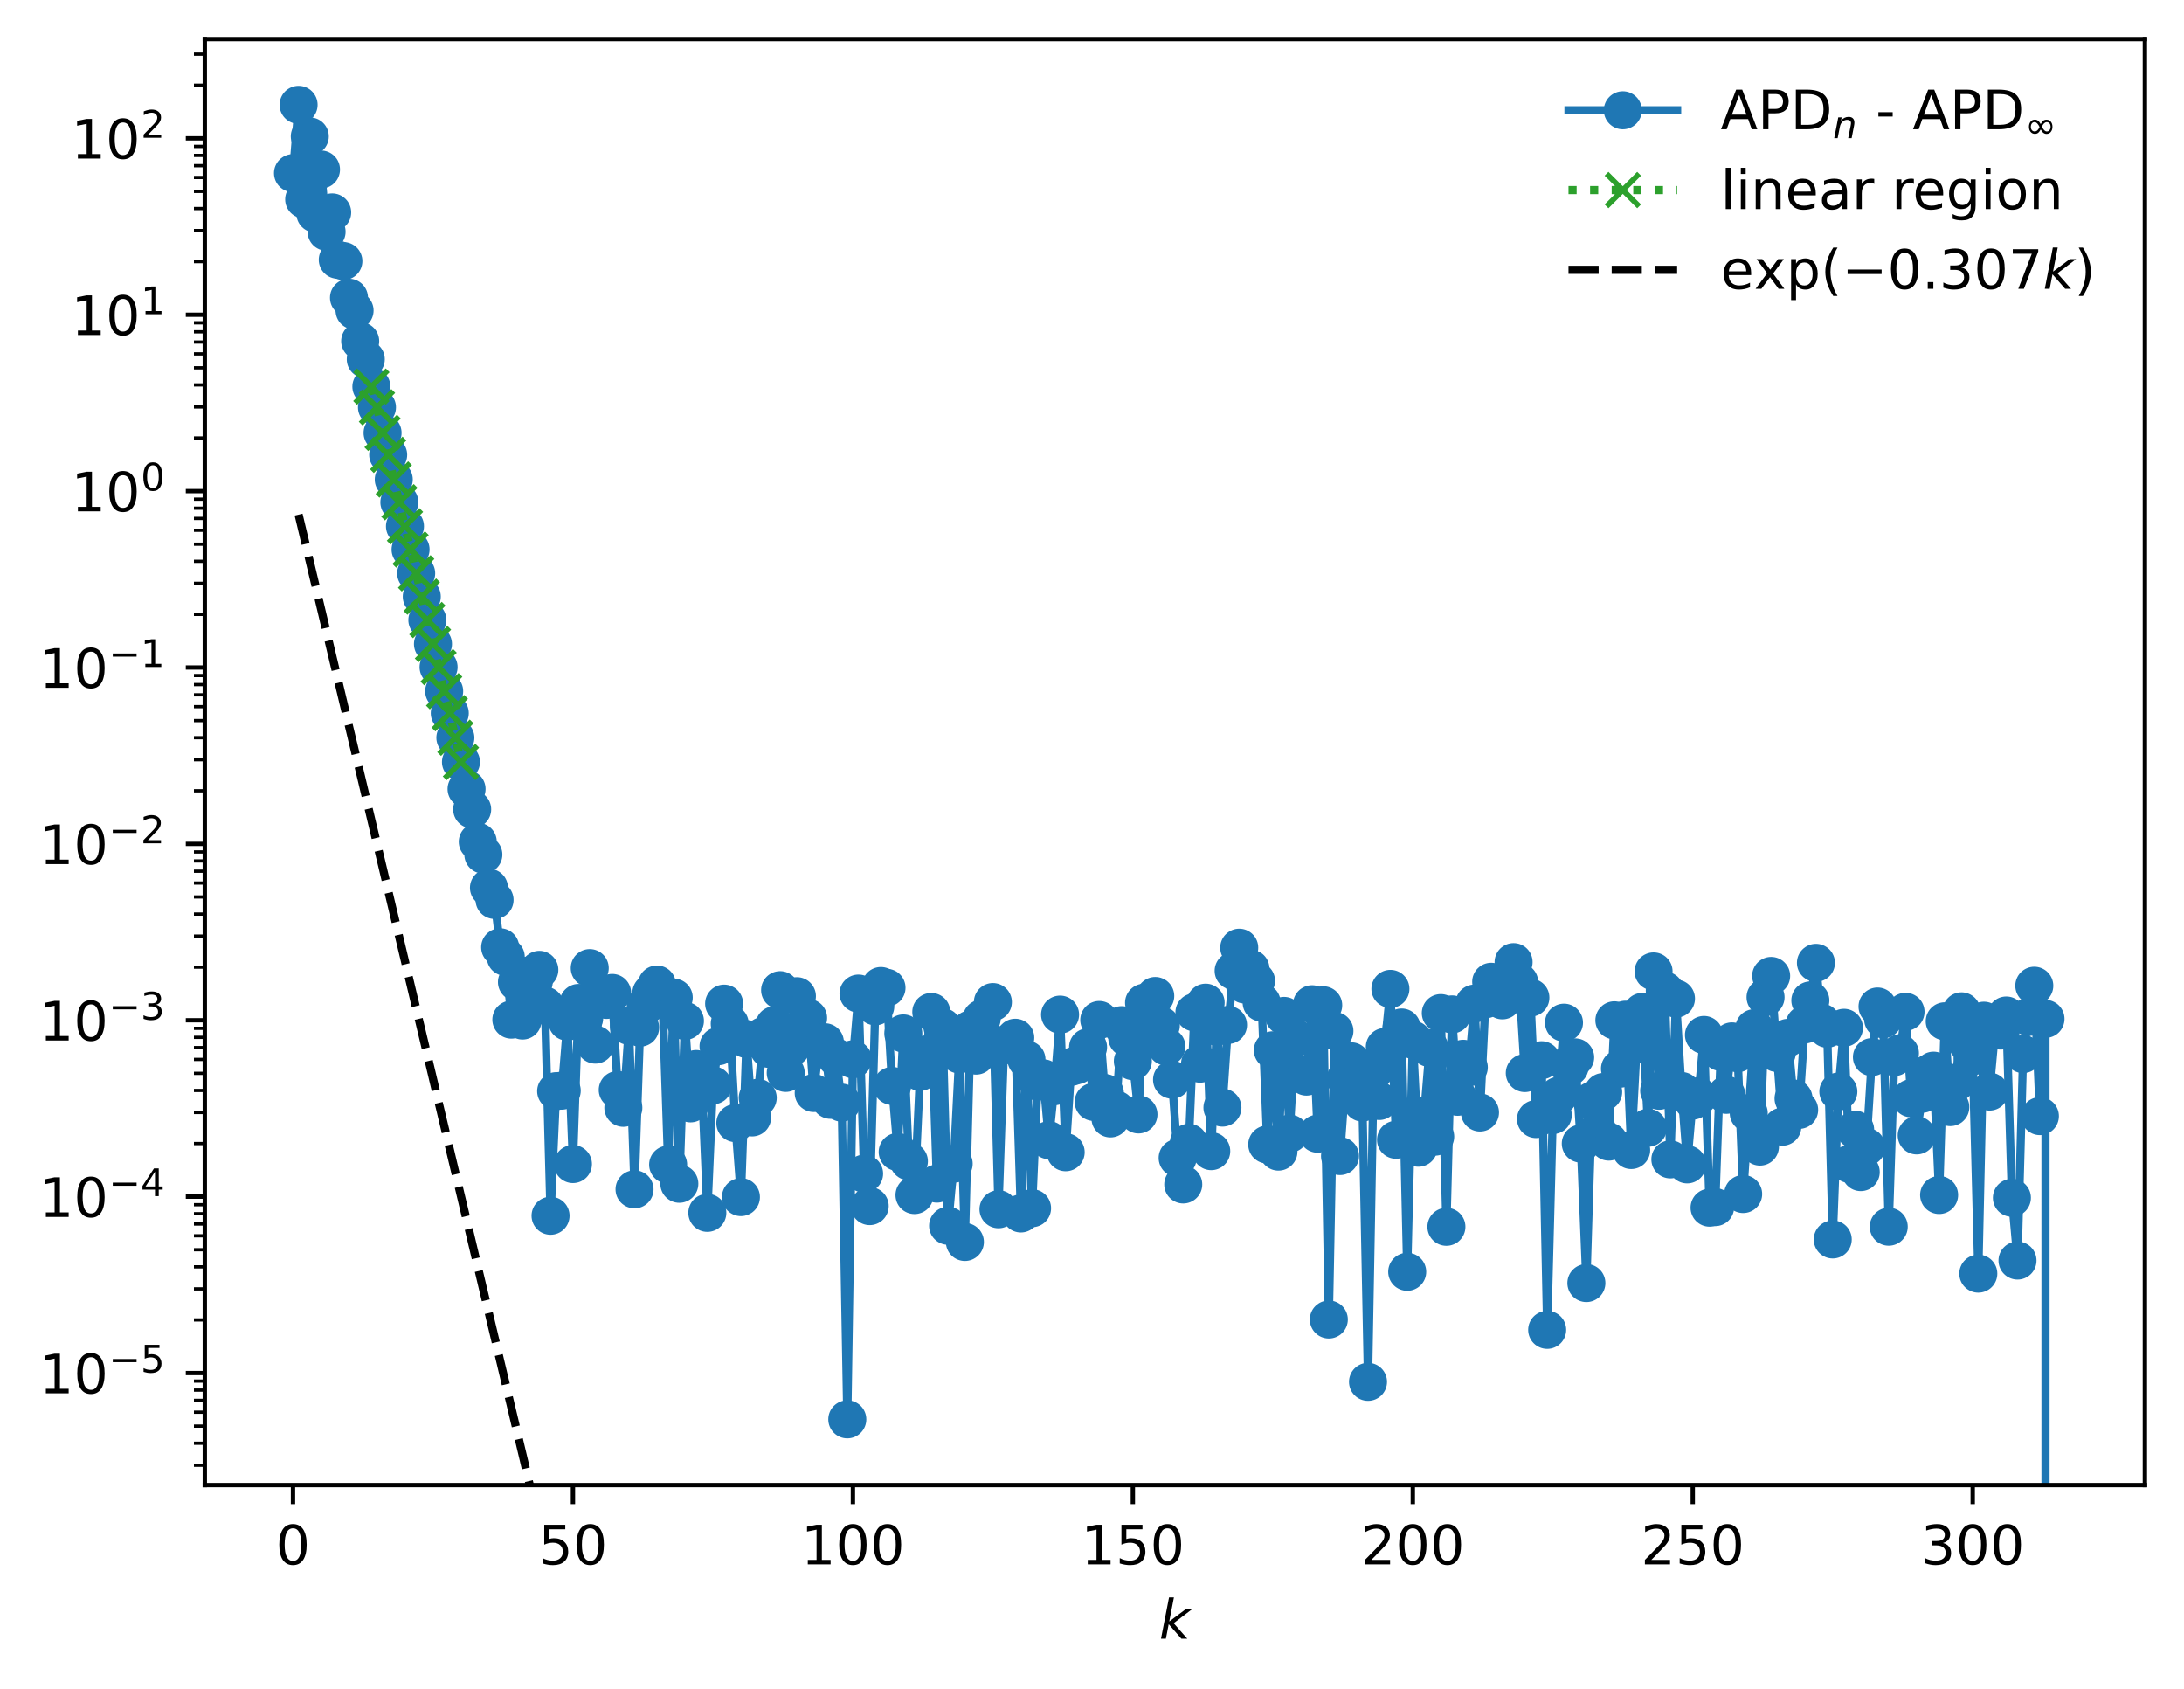 <?xml version="1.0" encoding="utf-8" standalone="no"?>
<!DOCTYPE svg PUBLIC "-//W3C//DTD SVG 1.1//EN"
  "http://www.w3.org/Graphics/SVG/1.1/DTD/svg11.dtd">
<!-- Created with matplotlib (https://matplotlib.org/) -->
<svg height="310.868pt" version="1.1" viewBox="0 0 402.02 310.868" width="402.02pt" xmlns="http://www.w3.org/2000/svg" xmlns:xlink="http://www.w3.org/1999/xlink">
 <defs>
  <style type="text/css">
*{stroke-linecap:butt;stroke-linejoin:round;}
  </style>
 </defs>
 <g id="figure_1">
  <g id="patch_1">
   <path d="M 0 310.868 
L 402.02 310.868 
L 402.02 0 
L 0 0 
z
" style="fill:#ffffff;"/>
  </g>
  <g id="axes_1">
   <g id="patch_2">
    <path d="M 37.7 273.312 
L 394.82 273.312 
L 394.82 7.2 
L 37.7 7.2 
z
" style="fill:#ffffff;"/>
   </g>
   <g id="matplotlib.axis_1">
    <g id="xtick_1">
     <g id="line2d_1">
      <defs>
       <path d="M 0 0 
L 0 3.5 
" id="mc550d6e914" style="stroke:#000000;stroke-width:0.8;"/>
      </defs>
      <g>
       <use style="stroke:#000000;stroke-width:0.8;" x="53.933" xlink:href="#mc550d6e914" y="273.312"/>
      </g>
     </g>
     <g id="text_1">
      <!-- 0 -->
      <defs>
       <path d="M 31.781 66.406 
Q 24.172 66.406 20.328 58.906 
Q 16.5 51.422 16.5 36.375 
Q 16.5 21.391 20.328 13.891 
Q 24.172 6.391 31.781 6.391 
Q 39.453 6.391 43.281 13.891 
Q 47.125 21.391 47.125 36.375 
Q 47.125 51.422 43.281 58.906 
Q 39.453 66.406 31.781 66.406 
z
M 31.781 74.219 
Q 44.047 74.219 50.516 64.516 
Q 56.984 54.828 56.984 36.375 
Q 56.984 17.969 50.516 8.266 
Q 44.047 -1.422 31.781 -1.422 
Q 19.531 -1.422 13.062 8.266 
Q 6.594 17.969 6.594 36.375 
Q 6.594 54.828 13.062 64.516 
Q 19.531 74.219 31.781 74.219 
z
" id="DejaVuSans-48"/>
      </defs>
      <g transform="translate(50.751 287.91)scale(0.1 -0.1)">
       <use xlink:href="#DejaVuSans-48"/>
      </g>
     </g>
    </g>
    <g id="xtick_2">
     <g id="line2d_2">
      <g>
       <use style="stroke:#000000;stroke-width:0.8;" x="105.465" xlink:href="#mc550d6e914" y="273.312"/>
      </g>
     </g>
     <g id="text_2">
      <!-- 50 -->
      <defs>
       <path d="M 10.797 72.906 
L 49.516 72.906 
L 49.516 64.594 
L 19.828 64.594 
L 19.828 46.734 
Q 21.969 47.469 24.109 47.828 
Q 26.266 48.188 28.422 48.188 
Q 40.625 48.188 47.75 41.5 
Q 54.891 34.812 54.891 23.391 
Q 54.891 11.625 47.562 5.094 
Q 40.234 -1.422 26.906 -1.422 
Q 22.312 -1.422 17.547 -0.641 
Q 12.797 0.141 7.719 1.703 
L 7.719 11.625 
Q 12.109 9.234 16.797 8.062 
Q 21.484 6.891 26.703 6.891 
Q 35.156 6.891 40.078 11.328 
Q 45.016 15.766 45.016 23.391 
Q 45.016 31 40.078 35.438 
Q 35.156 39.891 26.703 39.891 
Q 22.75 39.891 18.812 39.016 
Q 14.891 38.141 10.797 36.281 
z
" id="DejaVuSans-53"/>
      </defs>
      <g transform="translate(99.103 287.91)scale(0.1 -0.1)">
       <use xlink:href="#DejaVuSans-53"/>
       <use x="63.623" xlink:href="#DejaVuSans-48"/>
      </g>
     </g>
    </g>
    <g id="xtick_3">
     <g id="line2d_3">
      <g>
       <use style="stroke:#000000;stroke-width:0.8;" x="156.998" xlink:href="#mc550d6e914" y="273.312"/>
      </g>
     </g>
     <g id="text_3">
      <!-- 100 -->
      <defs>
       <path d="M 12.406 8.297 
L 28.516 8.297 
L 28.516 63.922 
L 10.984 60.406 
L 10.984 69.391 
L 28.422 72.906 
L 38.281 72.906 
L 38.281 8.297 
L 54.391 8.297 
L 54.391 0 
L 12.406 0 
z
" id="DejaVuSans-49"/>
      </defs>
      <g transform="translate(147.454 287.91)scale(0.1 -0.1)">
       <use xlink:href="#DejaVuSans-49"/>
       <use x="63.623" xlink:href="#DejaVuSans-48"/>
       <use x="127.246" xlink:href="#DejaVuSans-48"/>
      </g>
     </g>
    </g>
    <g id="xtick_4">
     <g id="line2d_4">
      <g>
       <use style="stroke:#000000;stroke-width:0.8;" x="208.53" xlink:href="#mc550d6e914" y="273.312"/>
      </g>
     </g>
     <g id="text_4">
      <!-- 150 -->
      <g transform="translate(198.986 287.91)scale(0.1 -0.1)">
       <use xlink:href="#DejaVuSans-49"/>
       <use x="63.623" xlink:href="#DejaVuSans-53"/>
       <use x="127.246" xlink:href="#DejaVuSans-48"/>
      </g>
     </g>
    </g>
    <g id="xtick_5">
     <g id="line2d_5">
      <g>
       <use style="stroke:#000000;stroke-width:0.8;" x="260.063" xlink:href="#mc550d6e914" y="273.312"/>
      </g>
     </g>
     <g id="text_5">
      <!-- 200 -->
      <defs>
       <path d="M 19.188 8.297 
L 53.609 8.297 
L 53.609 0 
L 7.328 0 
L 7.328 8.297 
Q 12.938 14.109 22.625 23.891 
Q 32.328 33.688 34.812 36.531 
Q 39.547 41.844 41.422 45.531 
Q 43.312 49.219 43.312 52.781 
Q 43.312 58.594 39.234 62.25 
Q 35.156 65.922 28.609 65.922 
Q 23.969 65.922 18.812 64.312 
Q 13.672 62.703 7.812 59.422 
L 7.812 69.391 
Q 13.766 71.781 18.938 73 
Q 24.125 74.219 28.422 74.219 
Q 39.75 74.219 46.484 68.547 
Q 53.219 62.891 53.219 53.422 
Q 53.219 48.922 51.531 44.891 
Q 49.859 40.875 45.406 35.406 
Q 44.188 33.984 37.641 27.219 
Q 31.109 20.453 19.188 8.297 
z
" id="DejaVuSans-50"/>
      </defs>
      <g transform="translate(250.519 287.91)scale(0.1 -0.1)">
       <use xlink:href="#DejaVuSans-50"/>
       <use x="63.623" xlink:href="#DejaVuSans-48"/>
       <use x="127.246" xlink:href="#DejaVuSans-48"/>
      </g>
     </g>
    </g>
    <g id="xtick_6">
     <g id="line2d_6">
      <g>
       <use style="stroke:#000000;stroke-width:0.8;" x="311.595" xlink:href="#mc550d6e914" y="273.312"/>
      </g>
     </g>
     <g id="text_6">
      <!-- 250 -->
      <g transform="translate(302.051 287.91)scale(0.1 -0.1)">
       <use xlink:href="#DejaVuSans-50"/>
       <use x="63.623" xlink:href="#DejaVuSans-53"/>
       <use x="127.246" xlink:href="#DejaVuSans-48"/>
      </g>
     </g>
    </g>
    <g id="xtick_7">
     <g id="line2d_7">
      <g>
       <use style="stroke:#000000;stroke-width:0.8;" x="363.128" xlink:href="#mc550d6e914" y="273.312"/>
      </g>
     </g>
     <g id="text_7">
      <!-- 300 -->
      <defs>
       <path d="M 40.578 39.312 
Q 47.656 37.797 51.625 33 
Q 55.609 28.219 55.609 21.188 
Q 55.609 10.406 48.188 4.484 
Q 40.766 -1.422 27.094 -1.422 
Q 22.516 -1.422 17.656 -0.516 
Q 12.797 0.391 7.625 2.203 
L 7.625 11.719 
Q 11.719 9.328 16.594 8.109 
Q 21.484 6.891 26.812 6.891 
Q 36.078 6.891 40.938 10.547 
Q 45.797 14.203 45.797 21.188 
Q 45.797 27.641 41.281 31.266 
Q 36.766 34.906 28.719 34.906 
L 20.219 34.906 
L 20.219 43.016 
L 29.109 43.016 
Q 36.375 43.016 40.234 45.922 
Q 44.094 48.828 44.094 54.297 
Q 44.094 59.906 40.109 62.906 
Q 36.141 65.922 28.719 65.922 
Q 24.656 65.922 20.016 65.031 
Q 15.375 64.156 9.812 62.312 
L 9.812 71.094 
Q 15.438 72.656 20.344 73.438 
Q 25.25 74.219 29.594 74.219 
Q 40.828 74.219 47.359 69.109 
Q 53.906 64.016 53.906 55.328 
Q 53.906 49.266 50.438 45.094 
Q 46.969 40.922 40.578 39.312 
z
" id="DejaVuSans-51"/>
      </defs>
      <g transform="translate(353.584 287.91)scale(0.1 -0.1)">
       <use xlink:href="#DejaVuSans-51"/>
       <use x="63.623" xlink:href="#DejaVuSans-48"/>
       <use x="127.246" xlink:href="#DejaVuSans-48"/>
      </g>
     </g>
    </g>
    <g id="text_8">
     <!-- $ k $ -->
     <defs>
      <path d="M 18.312 75.984 
L 27.297 75.984 
L 18.703 31.688 
L 49.516 54.688 
L 61.188 54.688 
L 26.812 28.516 
L 51.906 0 
L 41.016 0 
L 17.672 26.703 
L 12.5 0 
L 3.516 0 
z
" id="DejaVuSans-Oblique-107"/>
     </defs>
     <g transform="translate(213.36 301.589)scale(0.1 -0.1)">
      <use transform="translate(0 0.016)" xlink:href="#DejaVuSans-Oblique-107"/>
     </g>
    </g>
   </g>
   <g id="matplotlib.axis_2">
    <g id="ytick_1">
     <g id="line2d_8">
      <defs>
       <path d="M 0 0 
L -3.5 0 
" id="meb7a64bb8d" style="stroke:#000000;stroke-width:0.8;"/>
      </defs>
      <g>
       <use style="stroke:#000000;stroke-width:0.8;" x="37.7" xlink:href="#meb7a64bb8d" y="252.692"/>
      </g>
     </g>
     <g id="text_9">
      <!-- $\mathdefault{10^{-5}}$ -->
      <defs>
       <path d="M 10.594 35.5 
L 73.188 35.5 
L 73.188 27.203 
L 10.594 27.203 
z
" id="DejaVuSans-8722"/>
      </defs>
      <g transform="translate(7.2 256.491)scale(0.1 -0.1)">
       <use transform="translate(0 0.684)" xlink:href="#DejaVuSans-49"/>
       <use transform="translate(63.623 0.684)" xlink:href="#DejaVuSans-48"/>
       <use transform="translate(128.203 38.966)scale(0.7)" xlink:href="#DejaVuSans-8722"/>
       <use transform="translate(186.855 38.966)scale(0.7)" xlink:href="#DejaVuSans-53"/>
      </g>
     </g>
    </g>
    <g id="ytick_2">
     <g id="line2d_9">
      <g>
       <use style="stroke:#000000;stroke-width:0.8;" x="37.7" xlink:href="#meb7a64bb8d" y="220.23"/>
      </g>
     </g>
     <g id="text_10">
      <!-- $\mathdefault{10^{-4}}$ -->
      <defs>
       <path d="M 37.797 64.312 
L 12.891 25.391 
L 37.797 25.391 
z
M 35.203 72.906 
L 47.609 72.906 
L 47.609 25.391 
L 58.016 25.391 
L 58.016 17.188 
L 47.609 17.188 
L 47.609 0 
L 37.797 0 
L 37.797 17.188 
L 4.891 17.188 
L 4.891 26.703 
z
" id="DejaVuSans-52"/>
      </defs>
      <g transform="translate(7.2 224.029)scale(0.1 -0.1)">
       <use transform="translate(0 0.684)" xlink:href="#DejaVuSans-49"/>
       <use transform="translate(63.623 0.684)" xlink:href="#DejaVuSans-48"/>
       <use transform="translate(128.203 38.966)scale(0.7)" xlink:href="#DejaVuSans-8722"/>
       <use transform="translate(186.855 38.966)scale(0.7)" xlink:href="#DejaVuSans-52"/>
      </g>
     </g>
    </g>
    <g id="ytick_3">
     <g id="line2d_10">
      <g>
       <use style="stroke:#000000;stroke-width:0.8;" x="37.7" xlink:href="#meb7a64bb8d" y="187.769"/>
      </g>
     </g>
     <g id="text_11">
      <!-- $\mathdefault{10^{-3}}$ -->
      <g transform="translate(7.2 191.568)scale(0.1 -0.1)">
       <use transform="translate(0 0.766)" xlink:href="#DejaVuSans-49"/>
       <use transform="translate(63.623 0.766)" xlink:href="#DejaVuSans-48"/>
       <use transform="translate(128.203 39.047)scale(0.7)" xlink:href="#DejaVuSans-8722"/>
       <use transform="translate(186.855 39.047)scale(0.7)" xlink:href="#DejaVuSans-51"/>
      </g>
     </g>
    </g>
    <g id="ytick_4">
     <g id="line2d_11">
      <g>
       <use style="stroke:#000000;stroke-width:0.8;" x="37.7" xlink:href="#meb7a64bb8d" y="155.307"/>
      </g>
     </g>
     <g id="text_12">
      <!-- $\mathdefault{10^{-2}}$ -->
      <g transform="translate(7.2 159.106)scale(0.1 -0.1)">
       <use transform="translate(0 0.766)" xlink:href="#DejaVuSans-49"/>
       <use transform="translate(63.623 0.766)" xlink:href="#DejaVuSans-48"/>
       <use transform="translate(128.203 39.047)scale(0.7)" xlink:href="#DejaVuSans-8722"/>
       <use transform="translate(186.855 39.047)scale(0.7)" xlink:href="#DejaVuSans-50"/>
      </g>
     </g>
    </g>
    <g id="ytick_5">
     <g id="line2d_12">
      <g>
       <use style="stroke:#000000;stroke-width:0.8;" x="37.7" xlink:href="#meb7a64bb8d" y="122.845"/>
      </g>
     </g>
     <g id="text_13">
      <!-- $\mathdefault{10^{-1}}$ -->
      <g transform="translate(7.2 126.645)scale(0.1 -0.1)">
       <use transform="translate(0 0.684)" xlink:href="#DejaVuSans-49"/>
       <use transform="translate(63.623 0.684)" xlink:href="#DejaVuSans-48"/>
       <use transform="translate(128.203 38.966)scale(0.7)" xlink:href="#DejaVuSans-8722"/>
       <use transform="translate(186.855 38.966)scale(0.7)" xlink:href="#DejaVuSans-49"/>
      </g>
     </g>
    </g>
    <g id="ytick_6">
     <g id="line2d_13">
      <g>
       <use style="stroke:#000000;stroke-width:0.8;" x="37.7" xlink:href="#meb7a64bb8d" y="90.384"/>
      </g>
     </g>
     <g id="text_14">
      <!-- $\mathdefault{10^{0}}$ -->
      <g transform="translate(13.1 94.183)scale(0.1 -0.1)">
       <use transform="translate(0 0.766)" xlink:href="#DejaVuSans-49"/>
       <use transform="translate(63.623 0.766)" xlink:href="#DejaVuSans-48"/>
       <use transform="translate(128.203 39.047)scale(0.7)" xlink:href="#DejaVuSans-48"/>
      </g>
     </g>
    </g>
    <g id="ytick_7">
     <g id="line2d_14">
      <g>
       <use style="stroke:#000000;stroke-width:0.8;" x="37.7" xlink:href="#meb7a64bb8d" y="57.922"/>
      </g>
     </g>
     <g id="text_15">
      <!-- $\mathdefault{10^{1}}$ -->
      <g transform="translate(13.1 61.721)scale(0.1 -0.1)">
       <use transform="translate(0 0.684)" xlink:href="#DejaVuSans-49"/>
       <use transform="translate(63.623 0.684)" xlink:href="#DejaVuSans-48"/>
       <use transform="translate(128.203 38.966)scale(0.7)" xlink:href="#DejaVuSans-49"/>
      </g>
     </g>
    </g>
    <g id="ytick_8">
     <g id="line2d_15">
      <g>
       <use style="stroke:#000000;stroke-width:0.8;" x="37.7" xlink:href="#meb7a64bb8d" y="25.461"/>
      </g>
     </g>
     <g id="text_16">
      <!-- $\mathdefault{10^{2}}$ -->
      <g transform="translate(13.1 29.26)scale(0.1 -0.1)">
       <use transform="translate(0 0.766)" xlink:href="#DejaVuSans-49"/>
       <use transform="translate(63.623 0.766)" xlink:href="#DejaVuSans-48"/>
       <use transform="translate(128.203 39.047)scale(0.7)" xlink:href="#DejaVuSans-50"/>
      </g>
     </g>
    </g>
    <g id="ytick_9">
     <g id="line2d_16">
      <defs>
       <path d="M 0 0 
L -2 0 
" id="m3dbd4b66ff" style="stroke:#000000;stroke-width:0.6;"/>
      </defs>
      <g>
       <use style="stroke:#000000;stroke-width:0.6;" x="37.7" xlink:href="#m3dbd4b66ff" y="269.665"/>
      </g>
     </g>
    </g>
    <g id="ytick_10">
     <g id="line2d_17">
      <g>
       <use style="stroke:#000000;stroke-width:0.6;" x="37.7" xlink:href="#m3dbd4b66ff" y="265.61"/>
      </g>
     </g>
    </g>
    <g id="ytick_11">
     <g id="line2d_18">
      <g>
       <use style="stroke:#000000;stroke-width:0.6;" x="37.7" xlink:href="#m3dbd4b66ff" y="262.464"/>
      </g>
     </g>
    </g>
    <g id="ytick_12">
     <g id="line2d_19">
      <g>
       <use style="stroke:#000000;stroke-width:0.6;" x="37.7" xlink:href="#m3dbd4b66ff" y="259.893"/>
      </g>
     </g>
    </g>
    <g id="ytick_13">
     <g id="line2d_20">
      <g>
       <use style="stroke:#000000;stroke-width:0.6;" x="37.7" xlink:href="#m3dbd4b66ff" y="257.72"/>
      </g>
     </g>
    </g>
    <g id="ytick_14">
     <g id="line2d_21">
      <g>
       <use style="stroke:#000000;stroke-width:0.6;" x="37.7" xlink:href="#m3dbd4b66ff" y="255.838"/>
      </g>
     </g>
    </g>
    <g id="ytick_15">
     <g id="line2d_22">
      <g>
       <use style="stroke:#000000;stroke-width:0.6;" x="37.7" xlink:href="#m3dbd4b66ff" y="254.177"/>
      </g>
     </g>
    </g>
    <g id="ytick_16">
     <g id="line2d_23">
      <g>
       <use style="stroke:#000000;stroke-width:0.6;" x="37.7" xlink:href="#m3dbd4b66ff" y="242.92"/>
      </g>
     </g>
    </g>
    <g id="ytick_17">
     <g id="line2d_24">
      <g>
       <use style="stroke:#000000;stroke-width:0.6;" x="37.7" xlink:href="#m3dbd4b66ff" y="237.204"/>
      </g>
     </g>
    </g>
    <g id="ytick_18">
     <g id="line2d_25">
      <g>
       <use style="stroke:#000000;stroke-width:0.6;" x="37.7" xlink:href="#m3dbd4b66ff" y="233.148"/>
      </g>
     </g>
    </g>
    <g id="ytick_19">
     <g id="line2d_26">
      <g>
       <use style="stroke:#000000;stroke-width:0.6;" x="37.7" xlink:href="#m3dbd4b66ff" y="230.002"/>
      </g>
     </g>
    </g>
    <g id="ytick_20">
     <g id="line2d_27">
      <g>
       <use style="stroke:#000000;stroke-width:0.6;" x="37.7" xlink:href="#m3dbd4b66ff" y="227.432"/>
      </g>
     </g>
    </g>
    <g id="ytick_21">
     <g id="line2d_28">
      <g>
       <use style="stroke:#000000;stroke-width:0.6;" x="37.7" xlink:href="#m3dbd4b66ff" y="225.259"/>
      </g>
     </g>
    </g>
    <g id="ytick_22">
     <g id="line2d_29">
      <g>
       <use style="stroke:#000000;stroke-width:0.6;" x="37.7" xlink:href="#m3dbd4b66ff" y="223.376"/>
      </g>
     </g>
    </g>
    <g id="ytick_23">
     <g id="line2d_30">
      <g>
       <use style="stroke:#000000;stroke-width:0.6;" x="37.7" xlink:href="#m3dbd4b66ff" y="221.716"/>
      </g>
     </g>
    </g>
    <g id="ytick_24">
     <g id="line2d_31">
      <g>
       <use style="stroke:#000000;stroke-width:0.6;" x="37.7" xlink:href="#m3dbd4b66ff" y="210.458"/>
      </g>
     </g>
    </g>
    <g id="ytick_25">
     <g id="line2d_32">
      <g>
       <use style="stroke:#000000;stroke-width:0.6;" x="37.7" xlink:href="#m3dbd4b66ff" y="204.742"/>
      </g>
     </g>
    </g>
    <g id="ytick_26">
     <g id="line2d_33">
      <g>
       <use style="stroke:#000000;stroke-width:0.6;" x="37.7" xlink:href="#m3dbd4b66ff" y="200.686"/>
      </g>
     </g>
    </g>
    <g id="ytick_27">
     <g id="line2d_34">
      <g>
       <use style="stroke:#000000;stroke-width:0.6;" x="37.7" xlink:href="#m3dbd4b66ff" y="197.54"/>
      </g>
     </g>
    </g>
    <g id="ytick_28">
     <g id="line2d_35">
      <g>
       <use style="stroke:#000000;stroke-width:0.6;" x="37.7" xlink:href="#m3dbd4b66ff" y="194.97"/>
      </g>
     </g>
    </g>
    <g id="ytick_29">
     <g id="line2d_36">
      <g>
       <use style="stroke:#000000;stroke-width:0.6;" x="37.7" xlink:href="#m3dbd4b66ff" y="192.797"/>
      </g>
     </g>
    </g>
    <g id="ytick_30">
     <g id="line2d_37">
      <g>
       <use style="stroke:#000000;stroke-width:0.6;" x="37.7" xlink:href="#m3dbd4b66ff" y="190.914"/>
      </g>
     </g>
    </g>
    <g id="ytick_31">
     <g id="line2d_38">
      <g>
       <use style="stroke:#000000;stroke-width:0.6;" x="37.7" xlink:href="#m3dbd4b66ff" y="189.254"/>
      </g>
     </g>
    </g>
    <g id="ytick_32">
     <g id="line2d_39">
      <g>
       <use style="stroke:#000000;stroke-width:0.6;" x="37.7" xlink:href="#m3dbd4b66ff" y="177.997"/>
      </g>
     </g>
    </g>
    <g id="ytick_33">
     <g id="line2d_40">
      <g>
       <use style="stroke:#000000;stroke-width:0.6;" x="37.7" xlink:href="#m3dbd4b66ff" y="172.28"/>
      </g>
     </g>
    </g>
    <g id="ytick_34">
     <g id="line2d_41">
      <g>
       <use style="stroke:#000000;stroke-width:0.6;" x="37.7" xlink:href="#m3dbd4b66ff" y="168.225"/>
      </g>
     </g>
    </g>
    <g id="ytick_35">
     <g id="line2d_42">
      <g>
       <use style="stroke:#000000;stroke-width:0.6;" x="37.7" xlink:href="#m3dbd4b66ff" y="165.079"/>
      </g>
     </g>
    </g>
    <g id="ytick_36">
     <g id="line2d_43">
      <g>
       <use style="stroke:#000000;stroke-width:0.6;" x="37.7" xlink:href="#m3dbd4b66ff" y="162.509"/>
      </g>
     </g>
    </g>
    <g id="ytick_37">
     <g id="line2d_44">
      <g>
       <use style="stroke:#000000;stroke-width:0.6;" x="37.7" xlink:href="#m3dbd4b66ff" y="160.335"/>
      </g>
     </g>
    </g>
    <g id="ytick_38">
     <g id="line2d_45">
      <g>
       <use style="stroke:#000000;stroke-width:0.6;" x="37.7" xlink:href="#m3dbd4b66ff" y="158.453"/>
      </g>
     </g>
    </g>
    <g id="ytick_39">
     <g id="line2d_46">
      <g>
       <use style="stroke:#000000;stroke-width:0.6;" x="37.7" xlink:href="#m3dbd4b66ff" y="156.792"/>
      </g>
     </g>
    </g>
    <g id="ytick_40">
     <g id="line2d_47">
      <g>
       <use style="stroke:#000000;stroke-width:0.6;" x="37.7" xlink:href="#m3dbd4b66ff" y="145.535"/>
      </g>
     </g>
    </g>
    <g id="ytick_41">
     <g id="line2d_48">
      <g>
       <use style="stroke:#000000;stroke-width:0.6;" x="37.7" xlink:href="#m3dbd4b66ff" y="139.819"/>
      </g>
     </g>
    </g>
    <g id="ytick_42">
     <g id="line2d_49">
      <g>
       <use style="stroke:#000000;stroke-width:0.6;" x="37.7" xlink:href="#m3dbd4b66ff" y="135.763"/>
      </g>
     </g>
    </g>
    <g id="ytick_43">
     <g id="line2d_50">
      <g>
       <use style="stroke:#000000;stroke-width:0.6;" x="37.7" xlink:href="#m3dbd4b66ff" y="132.617"/>
      </g>
     </g>
    </g>
    <g id="ytick_44">
     <g id="line2d_51">
      <g>
       <use style="stroke:#000000;stroke-width:0.6;" x="37.7" xlink:href="#m3dbd4b66ff" y="130.047"/>
      </g>
     </g>
    </g>
    <g id="ytick_45">
     <g id="line2d_52">
      <g>
       <use style="stroke:#000000;stroke-width:0.6;" x="37.7" xlink:href="#m3dbd4b66ff" y="127.874"/>
      </g>
     </g>
    </g>
    <g id="ytick_46">
     <g id="line2d_53">
      <g>
       <use style="stroke:#000000;stroke-width:0.6;" x="37.7" xlink:href="#m3dbd4b66ff" y="125.991"/>
      </g>
     </g>
    </g>
    <g id="ytick_47">
     <g id="line2d_54">
      <g>
       <use style="stroke:#000000;stroke-width:0.6;" x="37.7" xlink:href="#m3dbd4b66ff" y="124.331"/>
      </g>
     </g>
    </g>
    <g id="ytick_48">
     <g id="line2d_55">
      <g>
       <use style="stroke:#000000;stroke-width:0.6;" x="37.7" xlink:href="#m3dbd4b66ff" y="113.073"/>
      </g>
     </g>
    </g>
    <g id="ytick_49">
     <g id="line2d_56">
      <g>
       <use style="stroke:#000000;stroke-width:0.6;" x="37.7" xlink:href="#m3dbd4b66ff" y="107.357"/>
      </g>
     </g>
    </g>
    <g id="ytick_50">
     <g id="line2d_57">
      <g>
       <use style="stroke:#000000;stroke-width:0.6;" x="37.7" xlink:href="#m3dbd4b66ff" y="103.302"/>
      </g>
     </g>
    </g>
    <g id="ytick_51">
     <g id="line2d_58">
      <g>
       <use style="stroke:#000000;stroke-width:0.6;" x="37.7" xlink:href="#m3dbd4b66ff" y="100.156"/>
      </g>
     </g>
    </g>
    <g id="ytick_52">
     <g id="line2d_59">
      <g>
       <use style="stroke:#000000;stroke-width:0.6;" x="37.7" xlink:href="#m3dbd4b66ff" y="97.585"/>
      </g>
     </g>
    </g>
    <g id="ytick_53">
     <g id="line2d_60">
      <g>
       <use style="stroke:#000000;stroke-width:0.6;" x="37.7" xlink:href="#m3dbd4b66ff" y="95.412"/>
      </g>
     </g>
    </g>
    <g id="ytick_54">
     <g id="line2d_61">
      <g>
       <use style="stroke:#000000;stroke-width:0.6;" x="37.7" xlink:href="#m3dbd4b66ff" y="93.53"/>
      </g>
     </g>
    </g>
    <g id="ytick_55">
     <g id="line2d_62">
      <g>
       <use style="stroke:#000000;stroke-width:0.6;" x="37.7" xlink:href="#m3dbd4b66ff" y="91.869"/>
      </g>
     </g>
    </g>
    <g id="ytick_56">
     <g id="line2d_63">
      <g>
       <use style="stroke:#000000;stroke-width:0.6;" x="37.7" xlink:href="#m3dbd4b66ff" y="80.612"/>
      </g>
     </g>
    </g>
    <g id="ytick_57">
     <g id="line2d_64">
      <g>
       <use style="stroke:#000000;stroke-width:0.6;" x="37.7" xlink:href="#m3dbd4b66ff" y="74.896"/>
      </g>
     </g>
    </g>
    <g id="ytick_58">
     <g id="line2d_65">
      <g>
       <use style="stroke:#000000;stroke-width:0.6;" x="37.7" xlink:href="#m3dbd4b66ff" y="70.84"/>
      </g>
     </g>
    </g>
    <g id="ytick_59">
     <g id="line2d_66">
      <g>
       <use style="stroke:#000000;stroke-width:0.6;" x="37.7" xlink:href="#m3dbd4b66ff" y="67.694"/>
      </g>
     </g>
    </g>
    <g id="ytick_60">
     <g id="line2d_67">
      <g>
       <use style="stroke:#000000;stroke-width:0.6;" x="37.7" xlink:href="#m3dbd4b66ff" y="65.124"/>
      </g>
     </g>
    </g>
    <g id="ytick_61">
     <g id="line2d_68">
      <g>
       <use style="stroke:#000000;stroke-width:0.6;" x="37.7" xlink:href="#m3dbd4b66ff" y="62.951"/>
      </g>
     </g>
    </g>
    <g id="ytick_62">
     <g id="line2d_69">
      <g>
       <use style="stroke:#000000;stroke-width:0.6;" x="37.7" xlink:href="#m3dbd4b66ff" y="61.068"/>
      </g>
     </g>
    </g>
    <g id="ytick_63">
     <g id="line2d_70">
      <g>
       <use style="stroke:#000000;stroke-width:0.6;" x="37.7" xlink:href="#m3dbd4b66ff" y="59.408"/>
      </g>
     </g>
    </g>
    <g id="ytick_64">
     <g id="line2d_71">
      <g>
       <use style="stroke:#000000;stroke-width:0.6;" x="37.7" xlink:href="#m3dbd4b66ff" y="48.15"/>
      </g>
     </g>
    </g>
    <g id="ytick_65">
     <g id="line2d_72">
      <g>
       <use style="stroke:#000000;stroke-width:0.6;" x="37.7" xlink:href="#m3dbd4b66ff" y="42.434"/>
      </g>
     </g>
    </g>
    <g id="ytick_66">
     <g id="line2d_73">
      <g>
       <use style="stroke:#000000;stroke-width:0.6;" x="37.7" xlink:href="#m3dbd4b66ff" y="38.378"/>
      </g>
     </g>
    </g>
    <g id="ytick_67">
     <g id="line2d_74">
      <g>
       <use style="stroke:#000000;stroke-width:0.6;" x="37.7" xlink:href="#m3dbd4b66ff" y="35.232"/>
      </g>
     </g>
    </g>
    <g id="ytick_68">
     <g id="line2d_75">
      <g>
       <use style="stroke:#000000;stroke-width:0.6;" x="37.7" xlink:href="#m3dbd4b66ff" y="32.662"/>
      </g>
     </g>
    </g>
    <g id="ytick_69">
     <g id="line2d_76">
      <g>
       <use style="stroke:#000000;stroke-width:0.6;" x="37.7" xlink:href="#m3dbd4b66ff" y="30.489"/>
      </g>
     </g>
    </g>
    <g id="ytick_70">
     <g id="line2d_77">
      <g>
       <use style="stroke:#000000;stroke-width:0.6;" x="37.7" xlink:href="#m3dbd4b66ff" y="28.606"/>
      </g>
     </g>
    </g>
    <g id="ytick_71">
     <g id="line2d_78">
      <g>
       <use style="stroke:#000000;stroke-width:0.6;" x="37.7" xlink:href="#m3dbd4b66ff" y="26.946"/>
      </g>
     </g>
    </g>
    <g id="ytick_72">
     <g id="line2d_79">
      <g>
       <use style="stroke:#000000;stroke-width:0.6;" x="37.7" xlink:href="#m3dbd4b66ff" y="15.689"/>
      </g>
     </g>
    </g>
    <g id="ytick_73">
     <g id="line2d_80">
      <g>
       <use style="stroke:#000000;stroke-width:0.6;" x="37.7" xlink:href="#m3dbd4b66ff" y="9.972"/>
      </g>
     </g>
    </g>
   </g>
   <g id="line2d_81">
    <path clip-path="url(#p0c111e6f82)" d="M 53.933 31.864 
L 54.963 19.296 
L 55.994 36.698 
L 57.025 25.107 
L 58.055 39.302 
L 59.086 31.199 
L 60.117 42.648 
L 61.147 39.093 
L 62.178 47.804 
L 63.209 48.048 
L 64.239 54.793 
L 65.27 57.147 
L 66.301 62.781 
L 67.331 66.121 
L 68.362 71.155 
L 69.392 74.963 
L 70.423 79.665 
L 71.454 83.709 
L 74.546 96.858 
L 83.822 135.77 
L 84.852 140.24 
L 85.883 145.208 
L 86.914 148.951 
L 87.944 154.922 
L 88.975 157.275 
L 90.005 163.384 
L 91.036 165.623 
L 92.067 174.335 
L 93.097 176.115 
L 94.128 187.652 
L 95.159 180.746 
L 96.189 187.816 
L 97.22 179.538 
L 98.251 180.699 
L 99.281 178.489 
L 100.312 185.091 
L 101.343 223.745 
L 102.373 200.818 
L 103.404 200.725 
L 104.435 188.03 
L 105.465 214.232 
L 106.496 184.584 
L 107.526 187.399 
L 108.557 178.167 
L 109.588 192.25 
L 110.618 183.872 
L 111.649 184.026 
L 112.68 182.737 
L 113.71 200.592 
L 114.741 203.878 
L 115.772 188.791 
L 116.802 218.88 
L 117.833 189.127 
L 118.864 185.067 
L 119.894 182.743 
L 120.925 181.193 
L 121.956 183.863 
L 122.986 214.338 
L 124.017 183.598 
L 125.048 217.859 
L 126.078 187.889 
L 127.109 203.062 
L 128.139 196.74 
L 129.17 198.831 
L 130.201 223.21 
L 131.231 199.746 
L 133.293 184.711 
L 134.323 188.413 
L 135.354 206.692 
L 136.385 220.313 
L 137.415 191.222 
L 138.446 205.648 
L 139.477 202.045 
L 140.507 190.667 
L 141.538 193.034 
L 142.569 188.685 
L 143.599 182.23 
L 144.63 197.457 
L 145.661 192.744 
L 146.691 183.341 
L 147.722 190.402 
L 148.752 187.344 
L 149.783 201.157 
L 150.814 191.886 
L 151.844 191.817 
L 152.875 202.41 
L 153.906 194.601 
L 154.936 202.929 
L 155.967 261.216 
L 156.998 194.95 
L 158.028 182.858 
L 159.059 216 
L 160.09 221.967 
L 161.12 185.203 
L 162.151 181.465 
L 163.182 181.79 
L 164.212 199.851 
L 165.243 212 
L 166.274 190.193 
L 167.304 213.725 
L 168.335 219.938 
L 169.365 197.27 
L 170.396 194.066 
L 171.427 186.243 
L 172.457 217.83 
L 173.488 189.031 
L 174.519 225.591 
L 175.549 214.178 
L 176.58 194.058 
L 177.611 228.57 
L 178.641 189.459 
L 179.672 194.277 
L 180.703 187.473 
L 181.733 191.559 
L 182.764 184.42 
L 183.795 222.548 
L 184.825 192.412 
L 185.856 191.855 
L 186.886 190.986 
L 187.917 223.322 
L 188.948 195 
L 189.978 222.357 
L 191.009 199.063 
L 192.04 198.451 
L 193.07 209.834 
L 194.101 199.909 
L 195.132 186.731 
L 196.162 212.057 
L 197.193 196.343 
L 198.224 196.04 
L 199.254 195.322 
L 200.285 192.736 
L 201.316 202.792 
L 202.346 187.716 
L 203.377 201.158 
L 204.408 205.834 
L 205.438 204.212 
L 206.469 188.671 
L 207.499 191.003 
L 208.53 195.299 
L 209.561 205.098 
L 210.591 184.547 
L 211.622 190.915 
L 212.653 183.305 
L 213.683 188.714 
L 214.714 192.622 
L 215.745 198.707 
L 216.775 213.106 
L 217.806 217.984 
L 218.837 210.315 
L 219.867 186.306 
L 220.898 195.759 
L 221.929 184.534 
L 222.959 211.857 
L 223.99 188.973 
L 225.021 203.841 
L 226.051 188.629 
L 227.082 178.676 
L 228.112 174.414 
L 229.143 181.194 
L 230.174 178.265 
L 231.204 180.514 
L 232.235 184.512 
L 233.266 210.636 
L 234.296 193.29 
L 235.327 211.944 
L 236.358 186.969 
L 237.388 208.63 
L 238.419 191.017 
L 239.45 197.61 
L 240.48 198.14 
L 241.511 184.823 
L 242.542 208.646 
L 243.572 185.011 
L 244.603 242.839 
L 245.634 189.741 
L 246.664 212.76 
L 247.695 198.571 
L 248.725 195.322 
L 249.756 197.892 
L 250.787 202.919 
L 251.817 254.312 
L 252.848 197.228 
L 253.879 202.623 
L 255.94 181.992 
L 256.971 209.765 
L 258.001 189.101 
L 259.032 234.059 
L 260.063 191.355 
L 261.093 211.227 
L 262.124 205.301 
L 263.155 192.876 
L 264.185 209.188 
L 265.216 186.449 
L 266.246 225.779 
L 267.277 186.693 
L 268.308 201.853 
L 269.338 194.855 
L 270.369 196.44 
L 271.4 184.707 
L 272.43 204.742 
L 273.461 183.91 
L 274.492 180.685 
L 275.522 180.948 
L 276.553 184.104 
L 277.584 179.978 
L 278.614 177.067 
L 279.645 180.754 
L 280.676 197.485 
L 281.706 183.606 
L 282.737 205.949 
L 283.768 195.122 
L 284.798 244.743 
L 285.829 205.215 
L 286.859 201.677 
L 287.89 188.211 
L 288.921 196.345 
L 289.951 194.597 
L 290.982 210.466 
L 292.013 236.131 
L 293.043 202.589 
L 294.074 208.157 
L 295.105 200.981 
L 296.135 210.103 
L 297.166 187.776 
L 298.197 196.686 
L 299.227 187.663 
L 300.258 211.651 
L 301.289 192.139 
L 302.319 186.23 
L 303.35 207.553 
L 304.381 178.779 
L 305.411 200.743 
L 306.442 182.319 
L 307.472 213.375 
L 308.503 183.788 
L 309.534 200.788 
L 310.564 214.292 
L 311.595 202.551 
L 312.626 201.751 
L 313.656 190.472 
L 314.687 222.257 
L 315.718 222.155 
L 316.748 193.603 
L 317.779 201.489 
L 318.81 191.655 
L 319.84 193.845 
L 320.871 219.748 
L 322.932 189.22 
L 323.963 211.017 
L 324.994 183.531 
L 326.024 179.608 
L 328.085 207.355 
L 329.116 191.006 
L 330.147 202.173 
L 331.177 204.259 
L 332.208 188.538 
L 333.239 184.122 
L 334.269 177.201 
L 335.3 188.206 
L 336.331 189.323 
L 337.361 228.108 
L 338.392 200.898 
L 339.423 189.155 
L 340.453 214.211 
L 341.484 207.91 
L 342.515 215.711 
L 343.545 211.076 
L 344.576 194.548 
L 345.606 185.24 
L 346.637 187.589 
L 347.668 225.761 
L 348.698 194.553 
L 349.729 193.83 
L 350.76 186.213 
L 351.79 202.127 
L 352.821 208.96 
L 353.852 201.291 
L 354.882 197.642 
L 355.913 197.042 
L 356.944 219.928 
L 357.974 187.96 
L 359.005 203.749 
L 360.036 199.257 
L 361.066 186.127 
L 362.097 191.934 
L 363.128 194.412 
L 364.158 234.398 
L 365.189 187.848 
L 366.219 200.893 
L 367.25 189.614 
L 368.281 189.66 
L 369.311 186.894 
L 370.342 220.44 
L 371.373 231.99 
L 372.403 193.992 
L 373.434 187.151 
L 374.465 181.416 
L 375.495 205.407 
L 376.526 187.516 
L 376.53 311.868 
L 376.53 311.868 
" style="fill:none;stroke:#1f77b4;stroke-linecap:square;stroke-width:1.5;"/>
    <defs>
     <path d="M 0 3 
C 0.796 3 1.559 2.684 2.121 2.121 
C 2.684 1.559 3 0.796 3 0 
C 3 -0.796 2.684 -1.559 2.121 -2.121 
C 1.559 -2.684 0.796 -3 0 -3 
C -0.796 -3 -1.559 -2.684 -2.121 -2.121 
C -2.684 -1.559 -3 -0.796 -3 0 
C -3 0.796 -2.684 1.559 -2.121 2.121 
C -1.559 2.684 -0.796 3 0 3 
z
" id="m65d6b09eab" style="stroke:#1f77b4;"/>
    </defs>
    <g clip-path="url(#p0c111e6f82)">
     <use style="fill:#1f77b4;stroke:#1f77b4;" x="53.933" xlink:href="#m65d6b09eab" y="31.864"/>
     <use style="fill:#1f77b4;stroke:#1f77b4;" x="54.963" xlink:href="#m65d6b09eab" y="19.296"/>
     <use style="fill:#1f77b4;stroke:#1f77b4;" x="55.994" xlink:href="#m65d6b09eab" y="36.698"/>
     <use style="fill:#1f77b4;stroke:#1f77b4;" x="57.025" xlink:href="#m65d6b09eab" y="25.107"/>
     <use style="fill:#1f77b4;stroke:#1f77b4;" x="58.055" xlink:href="#m65d6b09eab" y="39.302"/>
     <use style="fill:#1f77b4;stroke:#1f77b4;" x="59.086" xlink:href="#m65d6b09eab" y="31.199"/>
     <use style="fill:#1f77b4;stroke:#1f77b4;" x="60.117" xlink:href="#m65d6b09eab" y="42.648"/>
     <use style="fill:#1f77b4;stroke:#1f77b4;" x="61.147" xlink:href="#m65d6b09eab" y="39.093"/>
     <use style="fill:#1f77b4;stroke:#1f77b4;" x="62.178" xlink:href="#m65d6b09eab" y="47.804"/>
     <use style="fill:#1f77b4;stroke:#1f77b4;" x="63.209" xlink:href="#m65d6b09eab" y="48.048"/>
     <use style="fill:#1f77b4;stroke:#1f77b4;" x="64.239" xlink:href="#m65d6b09eab" y="54.793"/>
     <use style="fill:#1f77b4;stroke:#1f77b4;" x="65.27" xlink:href="#m65d6b09eab" y="57.147"/>
     <use style="fill:#1f77b4;stroke:#1f77b4;" x="66.301" xlink:href="#m65d6b09eab" y="62.781"/>
     <use style="fill:#1f77b4;stroke:#1f77b4;" x="67.331" xlink:href="#m65d6b09eab" y="66.121"/>
     <use style="fill:#1f77b4;stroke:#1f77b4;" x="68.362" xlink:href="#m65d6b09eab" y="71.155"/>
     <use style="fill:#1f77b4;stroke:#1f77b4;" x="69.392" xlink:href="#m65d6b09eab" y="74.963"/>
     <use style="fill:#1f77b4;stroke:#1f77b4;" x="70.423" xlink:href="#m65d6b09eab" y="79.665"/>
     <use style="fill:#1f77b4;stroke:#1f77b4;" x="71.454" xlink:href="#m65d6b09eab" y="83.709"/>
     <use style="fill:#1f77b4;stroke:#1f77b4;" x="72.484" xlink:href="#m65d6b09eab" y="88.248"/>
     <use style="fill:#1f77b4;stroke:#1f77b4;" x="73.515" xlink:href="#m65d6b09eab" y="92.437"/>
     <use style="fill:#1f77b4;stroke:#1f77b4;" x="74.546" xlink:href="#m65d6b09eab" y="96.858"/>
     <use style="fill:#1f77b4;stroke:#1f77b4;" x="75.576" xlink:href="#m65d6b09eab" y="101.129"/>
     <use style="fill:#1f77b4;stroke:#1f77b4;" x="76.607" xlink:href="#m65d6b09eab" y="105.515"/>
     <use style="fill:#1f77b4;stroke:#1f77b4;" x="77.638" xlink:href="#m65d6b09eab" y="109.797"/>
     <use style="fill:#1f77b4;stroke:#1f77b4;" x="78.668" xlink:href="#m65d6b09eab" y="114.109"/>
     <use style="fill:#1f77b4;stroke:#1f77b4;" x="79.699" xlink:href="#m65d6b09eab" y="118.526"/>
     <use style="fill:#1f77b4;stroke:#1f77b4;" x="80.73" xlink:href="#m65d6b09eab" y="122.773"/>
     <use style="fill:#1f77b4;stroke:#1f77b4;" x="81.76" xlink:href="#m65d6b09eab" y="127.206"/>
     <use style="fill:#1f77b4;stroke:#1f77b4;" x="82.791" xlink:href="#m65d6b09eab" y="131.247"/>
     <use style="fill:#1f77b4;stroke:#1f77b4;" x="83.822" xlink:href="#m65d6b09eab" y="135.77"/>
     <use style="fill:#1f77b4;stroke:#1f77b4;" x="84.852" xlink:href="#m65d6b09eab" y="140.24"/>
     <use style="fill:#1f77b4;stroke:#1f77b4;" x="85.883" xlink:href="#m65d6b09eab" y="145.208"/>
     <use style="fill:#1f77b4;stroke:#1f77b4;" x="86.914" xlink:href="#m65d6b09eab" y="148.951"/>
     <use style="fill:#1f77b4;stroke:#1f77b4;" x="87.944" xlink:href="#m65d6b09eab" y="154.922"/>
     <use style="fill:#1f77b4;stroke:#1f77b4;" x="88.975" xlink:href="#m65d6b09eab" y="157.275"/>
     <use style="fill:#1f77b4;stroke:#1f77b4;" x="90.005" xlink:href="#m65d6b09eab" y="163.384"/>
     <use style="fill:#1f77b4;stroke:#1f77b4;" x="91.036" xlink:href="#m65d6b09eab" y="165.623"/>
     <use style="fill:#1f77b4;stroke:#1f77b4;" x="92.067" xlink:href="#m65d6b09eab" y="174.335"/>
     <use style="fill:#1f77b4;stroke:#1f77b4;" x="93.097" xlink:href="#m65d6b09eab" y="176.115"/>
     <use style="fill:#1f77b4;stroke:#1f77b4;" x="94.128" xlink:href="#m65d6b09eab" y="187.652"/>
     <use style="fill:#1f77b4;stroke:#1f77b4;" x="95.159" xlink:href="#m65d6b09eab" y="180.746"/>
     <use style="fill:#1f77b4;stroke:#1f77b4;" x="96.189" xlink:href="#m65d6b09eab" y="187.816"/>
     <use style="fill:#1f77b4;stroke:#1f77b4;" x="97.22" xlink:href="#m65d6b09eab" y="179.538"/>
     <use style="fill:#1f77b4;stroke:#1f77b4;" x="98.251" xlink:href="#m65d6b09eab" y="180.699"/>
     <use style="fill:#1f77b4;stroke:#1f77b4;" x="99.281" xlink:href="#m65d6b09eab" y="178.489"/>
     <use style="fill:#1f77b4;stroke:#1f77b4;" x="100.312" xlink:href="#m65d6b09eab" y="185.091"/>
     <use style="fill:#1f77b4;stroke:#1f77b4;" x="101.343" xlink:href="#m65d6b09eab" y="223.745"/>
     <use style="fill:#1f77b4;stroke:#1f77b4;" x="102.373" xlink:href="#m65d6b09eab" y="200.818"/>
     <use style="fill:#1f77b4;stroke:#1f77b4;" x="103.404" xlink:href="#m65d6b09eab" y="200.725"/>
     <use style="fill:#1f77b4;stroke:#1f77b4;" x="104.435" xlink:href="#m65d6b09eab" y="188.03"/>
     <use style="fill:#1f77b4;stroke:#1f77b4;" x="105.465" xlink:href="#m65d6b09eab" y="214.232"/>
     <use style="fill:#1f77b4;stroke:#1f77b4;" x="106.496" xlink:href="#m65d6b09eab" y="184.584"/>
     <use style="fill:#1f77b4;stroke:#1f77b4;" x="107.526" xlink:href="#m65d6b09eab" y="187.399"/>
     <use style="fill:#1f77b4;stroke:#1f77b4;" x="108.557" xlink:href="#m65d6b09eab" y="178.167"/>
     <use style="fill:#1f77b4;stroke:#1f77b4;" x="109.588" xlink:href="#m65d6b09eab" y="192.25"/>
     <use style="fill:#1f77b4;stroke:#1f77b4;" x="110.618" xlink:href="#m65d6b09eab" y="183.872"/>
     <use style="fill:#1f77b4;stroke:#1f77b4;" x="111.649" xlink:href="#m65d6b09eab" y="184.026"/>
     <use style="fill:#1f77b4;stroke:#1f77b4;" x="112.68" xlink:href="#m65d6b09eab" y="182.737"/>
     <use style="fill:#1f77b4;stroke:#1f77b4;" x="113.71" xlink:href="#m65d6b09eab" y="200.592"/>
     <use style="fill:#1f77b4;stroke:#1f77b4;" x="114.741" xlink:href="#m65d6b09eab" y="203.878"/>
     <use style="fill:#1f77b4;stroke:#1f77b4;" x="115.772" xlink:href="#m65d6b09eab" y="188.791"/>
     <use style="fill:#1f77b4;stroke:#1f77b4;" x="116.802" xlink:href="#m65d6b09eab" y="218.88"/>
     <use style="fill:#1f77b4;stroke:#1f77b4;" x="117.833" xlink:href="#m65d6b09eab" y="189.127"/>
     <use style="fill:#1f77b4;stroke:#1f77b4;" x="118.864" xlink:href="#m65d6b09eab" y="185.067"/>
     <use style="fill:#1f77b4;stroke:#1f77b4;" x="119.894" xlink:href="#m65d6b09eab" y="182.743"/>
     <use style="fill:#1f77b4;stroke:#1f77b4;" x="120.925" xlink:href="#m65d6b09eab" y="181.193"/>
     <use style="fill:#1f77b4;stroke:#1f77b4;" x="121.956" xlink:href="#m65d6b09eab" y="183.863"/>
     <use style="fill:#1f77b4;stroke:#1f77b4;" x="122.986" xlink:href="#m65d6b09eab" y="214.338"/>
     <use style="fill:#1f77b4;stroke:#1f77b4;" x="124.017" xlink:href="#m65d6b09eab" y="183.598"/>
     <use style="fill:#1f77b4;stroke:#1f77b4;" x="125.048" xlink:href="#m65d6b09eab" y="217.859"/>
     <use style="fill:#1f77b4;stroke:#1f77b4;" x="126.078" xlink:href="#m65d6b09eab" y="187.889"/>
     <use style="fill:#1f77b4;stroke:#1f77b4;" x="127.109" xlink:href="#m65d6b09eab" y="203.062"/>
     <use style="fill:#1f77b4;stroke:#1f77b4;" x="128.139" xlink:href="#m65d6b09eab" y="196.74"/>
     <use style="fill:#1f77b4;stroke:#1f77b4;" x="129.17" xlink:href="#m65d6b09eab" y="198.831"/>
     <use style="fill:#1f77b4;stroke:#1f77b4;" x="130.201" xlink:href="#m65d6b09eab" y="223.21"/>
     <use style="fill:#1f77b4;stroke:#1f77b4;" x="131.231" xlink:href="#m65d6b09eab" y="199.746"/>
     <use style="fill:#1f77b4;stroke:#1f77b4;" x="132.262" xlink:href="#m65d6b09eab" y="192.537"/>
     <use style="fill:#1f77b4;stroke:#1f77b4;" x="133.293" xlink:href="#m65d6b09eab" y="184.711"/>
     <use style="fill:#1f77b4;stroke:#1f77b4;" x="134.323" xlink:href="#m65d6b09eab" y="188.413"/>
     <use style="fill:#1f77b4;stroke:#1f77b4;" x="135.354" xlink:href="#m65d6b09eab" y="206.692"/>
     <use style="fill:#1f77b4;stroke:#1f77b4;" x="136.385" xlink:href="#m65d6b09eab" y="220.313"/>
     <use style="fill:#1f77b4;stroke:#1f77b4;" x="137.415" xlink:href="#m65d6b09eab" y="191.222"/>
     <use style="fill:#1f77b4;stroke:#1f77b4;" x="138.446" xlink:href="#m65d6b09eab" y="205.648"/>
     <use style="fill:#1f77b4;stroke:#1f77b4;" x="139.477" xlink:href="#m65d6b09eab" y="202.045"/>
     <use style="fill:#1f77b4;stroke:#1f77b4;" x="140.507" xlink:href="#m65d6b09eab" y="190.667"/>
     <use style="fill:#1f77b4;stroke:#1f77b4;" x="141.538" xlink:href="#m65d6b09eab" y="193.034"/>
     <use style="fill:#1f77b4;stroke:#1f77b4;" x="142.569" xlink:href="#m65d6b09eab" y="188.685"/>
     <use style="fill:#1f77b4;stroke:#1f77b4;" x="143.599" xlink:href="#m65d6b09eab" y="182.23"/>
     <use style="fill:#1f77b4;stroke:#1f77b4;" x="144.63" xlink:href="#m65d6b09eab" y="197.457"/>
     <use style="fill:#1f77b4;stroke:#1f77b4;" x="145.661" xlink:href="#m65d6b09eab" y="192.744"/>
     <use style="fill:#1f77b4;stroke:#1f77b4;" x="146.691" xlink:href="#m65d6b09eab" y="183.341"/>
     <use style="fill:#1f77b4;stroke:#1f77b4;" x="147.722" xlink:href="#m65d6b09eab" y="190.402"/>
     <use style="fill:#1f77b4;stroke:#1f77b4;" x="148.752" xlink:href="#m65d6b09eab" y="187.344"/>
     <use style="fill:#1f77b4;stroke:#1f77b4;" x="149.783" xlink:href="#m65d6b09eab" y="201.157"/>
     <use style="fill:#1f77b4;stroke:#1f77b4;" x="150.814" xlink:href="#m65d6b09eab" y="191.886"/>
     <use style="fill:#1f77b4;stroke:#1f77b4;" x="151.844" xlink:href="#m65d6b09eab" y="191.817"/>
     <use style="fill:#1f77b4;stroke:#1f77b4;" x="152.875" xlink:href="#m65d6b09eab" y="202.41"/>
     <use style="fill:#1f77b4;stroke:#1f77b4;" x="153.906" xlink:href="#m65d6b09eab" y="194.601"/>
     <use style="fill:#1f77b4;stroke:#1f77b4;" x="154.936" xlink:href="#m65d6b09eab" y="202.929"/>
     <use style="fill:#1f77b4;stroke:#1f77b4;" x="155.967" xlink:href="#m65d6b09eab" y="261.216"/>
     <use style="fill:#1f77b4;stroke:#1f77b4;" x="156.998" xlink:href="#m65d6b09eab" y="194.95"/>
     <use style="fill:#1f77b4;stroke:#1f77b4;" x="158.028" xlink:href="#m65d6b09eab" y="182.858"/>
     <use style="fill:#1f77b4;stroke:#1f77b4;" x="159.059" xlink:href="#m65d6b09eab" y="216"/>
     <use style="fill:#1f77b4;stroke:#1f77b4;" x="160.09" xlink:href="#m65d6b09eab" y="221.967"/>
     <use style="fill:#1f77b4;stroke:#1f77b4;" x="161.12" xlink:href="#m65d6b09eab" y="185.203"/>
     <use style="fill:#1f77b4;stroke:#1f77b4;" x="162.151" xlink:href="#m65d6b09eab" y="181.465"/>
     <use style="fill:#1f77b4;stroke:#1f77b4;" x="163.182" xlink:href="#m65d6b09eab" y="181.79"/>
     <use style="fill:#1f77b4;stroke:#1f77b4;" x="164.212" xlink:href="#m65d6b09eab" y="199.851"/>
     <use style="fill:#1f77b4;stroke:#1f77b4;" x="165.243" xlink:href="#m65d6b09eab" y="212"/>
     <use style="fill:#1f77b4;stroke:#1f77b4;" x="166.274" xlink:href="#m65d6b09eab" y="190.193"/>
     <use style="fill:#1f77b4;stroke:#1f77b4;" x="167.304" xlink:href="#m65d6b09eab" y="213.725"/>
     <use style="fill:#1f77b4;stroke:#1f77b4;" x="168.335" xlink:href="#m65d6b09eab" y="219.938"/>
     <use style="fill:#1f77b4;stroke:#1f77b4;" x="169.365" xlink:href="#m65d6b09eab" y="197.27"/>
     <use style="fill:#1f77b4;stroke:#1f77b4;" x="170.396" xlink:href="#m65d6b09eab" y="194.066"/>
     <use style="fill:#1f77b4;stroke:#1f77b4;" x="171.427" xlink:href="#m65d6b09eab" y="186.243"/>
     <use style="fill:#1f77b4;stroke:#1f77b4;" x="172.457" xlink:href="#m65d6b09eab" y="217.83"/>
     <use style="fill:#1f77b4;stroke:#1f77b4;" x="173.488" xlink:href="#m65d6b09eab" y="189.031"/>
     <use style="fill:#1f77b4;stroke:#1f77b4;" x="174.519" xlink:href="#m65d6b09eab" y="225.591"/>
     <use style="fill:#1f77b4;stroke:#1f77b4;" x="175.549" xlink:href="#m65d6b09eab" y="214.178"/>
     <use style="fill:#1f77b4;stroke:#1f77b4;" x="176.58" xlink:href="#m65d6b09eab" y="194.058"/>
     <use style="fill:#1f77b4;stroke:#1f77b4;" x="177.611" xlink:href="#m65d6b09eab" y="228.57"/>
     <use style="fill:#1f77b4;stroke:#1f77b4;" x="178.641" xlink:href="#m65d6b09eab" y="189.459"/>
     <use style="fill:#1f77b4;stroke:#1f77b4;" x="179.672" xlink:href="#m65d6b09eab" y="194.277"/>
     <use style="fill:#1f77b4;stroke:#1f77b4;" x="180.703" xlink:href="#m65d6b09eab" y="187.473"/>
     <use style="fill:#1f77b4;stroke:#1f77b4;" x="181.733" xlink:href="#m65d6b09eab" y="191.559"/>
     <use style="fill:#1f77b4;stroke:#1f77b4;" x="182.764" xlink:href="#m65d6b09eab" y="184.42"/>
     <use style="fill:#1f77b4;stroke:#1f77b4;" x="183.795" xlink:href="#m65d6b09eab" y="222.548"/>
     <use style="fill:#1f77b4;stroke:#1f77b4;" x="184.825" xlink:href="#m65d6b09eab" y="192.412"/>
     <use style="fill:#1f77b4;stroke:#1f77b4;" x="185.856" xlink:href="#m65d6b09eab" y="191.855"/>
     <use style="fill:#1f77b4;stroke:#1f77b4;" x="186.886" xlink:href="#m65d6b09eab" y="190.986"/>
     <use style="fill:#1f77b4;stroke:#1f77b4;" x="187.917" xlink:href="#m65d6b09eab" y="223.322"/>
     <use style="fill:#1f77b4;stroke:#1f77b4;" x="188.948" xlink:href="#m65d6b09eab" y="195"/>
     <use style="fill:#1f77b4;stroke:#1f77b4;" x="189.978" xlink:href="#m65d6b09eab" y="222.357"/>
     <use style="fill:#1f77b4;stroke:#1f77b4;" x="191.009" xlink:href="#m65d6b09eab" y="199.063"/>
     <use style="fill:#1f77b4;stroke:#1f77b4;" x="192.04" xlink:href="#m65d6b09eab" y="198.451"/>
     <use style="fill:#1f77b4;stroke:#1f77b4;" x="193.07" xlink:href="#m65d6b09eab" y="209.834"/>
     <use style="fill:#1f77b4;stroke:#1f77b4;" x="194.101" xlink:href="#m65d6b09eab" y="199.909"/>
     <use style="fill:#1f77b4;stroke:#1f77b4;" x="195.132" xlink:href="#m65d6b09eab" y="186.731"/>
     <use style="fill:#1f77b4;stroke:#1f77b4;" x="196.162" xlink:href="#m65d6b09eab" y="212.057"/>
     <use style="fill:#1f77b4;stroke:#1f77b4;" x="197.193" xlink:href="#m65d6b09eab" y="196.343"/>
     <use style="fill:#1f77b4;stroke:#1f77b4;" x="198.224" xlink:href="#m65d6b09eab" y="196.04"/>
     <use style="fill:#1f77b4;stroke:#1f77b4;" x="199.254" xlink:href="#m65d6b09eab" y="195.322"/>
     <use style="fill:#1f77b4;stroke:#1f77b4;" x="200.285" xlink:href="#m65d6b09eab" y="192.736"/>
     <use style="fill:#1f77b4;stroke:#1f77b4;" x="201.316" xlink:href="#m65d6b09eab" y="202.792"/>
     <use style="fill:#1f77b4;stroke:#1f77b4;" x="202.346" xlink:href="#m65d6b09eab" y="187.716"/>
     <use style="fill:#1f77b4;stroke:#1f77b4;" x="203.377" xlink:href="#m65d6b09eab" y="201.158"/>
     <use style="fill:#1f77b4;stroke:#1f77b4;" x="204.408" xlink:href="#m65d6b09eab" y="205.834"/>
     <use style="fill:#1f77b4;stroke:#1f77b4;" x="205.438" xlink:href="#m65d6b09eab" y="204.212"/>
     <use style="fill:#1f77b4;stroke:#1f77b4;" x="206.469" xlink:href="#m65d6b09eab" y="188.671"/>
     <use style="fill:#1f77b4;stroke:#1f77b4;" x="207.499" xlink:href="#m65d6b09eab" y="191.003"/>
     <use style="fill:#1f77b4;stroke:#1f77b4;" x="208.53" xlink:href="#m65d6b09eab" y="195.299"/>
     <use style="fill:#1f77b4;stroke:#1f77b4;" x="209.561" xlink:href="#m65d6b09eab" y="205.098"/>
     <use style="fill:#1f77b4;stroke:#1f77b4;" x="210.591" xlink:href="#m65d6b09eab" y="184.547"/>
     <use style="fill:#1f77b4;stroke:#1f77b4;" x="211.622" xlink:href="#m65d6b09eab" y="190.915"/>
     <use style="fill:#1f77b4;stroke:#1f77b4;" x="212.653" xlink:href="#m65d6b09eab" y="183.305"/>
     <use style="fill:#1f77b4;stroke:#1f77b4;" x="213.683" xlink:href="#m65d6b09eab" y="188.714"/>
     <use style="fill:#1f77b4;stroke:#1f77b4;" x="214.714" xlink:href="#m65d6b09eab" y="192.622"/>
     <use style="fill:#1f77b4;stroke:#1f77b4;" x="215.745" xlink:href="#m65d6b09eab" y="198.707"/>
     <use style="fill:#1f77b4;stroke:#1f77b4;" x="216.775" xlink:href="#m65d6b09eab" y="213.106"/>
     <use style="fill:#1f77b4;stroke:#1f77b4;" x="217.806" xlink:href="#m65d6b09eab" y="217.984"/>
     <use style="fill:#1f77b4;stroke:#1f77b4;" x="218.837" xlink:href="#m65d6b09eab" y="210.315"/>
     <use style="fill:#1f77b4;stroke:#1f77b4;" x="219.867" xlink:href="#m65d6b09eab" y="186.306"/>
     <use style="fill:#1f77b4;stroke:#1f77b4;" x="220.898" xlink:href="#m65d6b09eab" y="195.759"/>
     <use style="fill:#1f77b4;stroke:#1f77b4;" x="221.929" xlink:href="#m65d6b09eab" y="184.534"/>
     <use style="fill:#1f77b4;stroke:#1f77b4;" x="222.959" xlink:href="#m65d6b09eab" y="211.857"/>
     <use style="fill:#1f77b4;stroke:#1f77b4;" x="223.99" xlink:href="#m65d6b09eab" y="188.973"/>
     <use style="fill:#1f77b4;stroke:#1f77b4;" x="225.021" xlink:href="#m65d6b09eab" y="203.841"/>
     <use style="fill:#1f77b4;stroke:#1f77b4;" x="226.051" xlink:href="#m65d6b09eab" y="188.629"/>
     <use style="fill:#1f77b4;stroke:#1f77b4;" x="227.082" xlink:href="#m65d6b09eab" y="178.676"/>
     <use style="fill:#1f77b4;stroke:#1f77b4;" x="228.112" xlink:href="#m65d6b09eab" y="174.414"/>
     <use style="fill:#1f77b4;stroke:#1f77b4;" x="229.143" xlink:href="#m65d6b09eab" y="181.194"/>
     <use style="fill:#1f77b4;stroke:#1f77b4;" x="230.174" xlink:href="#m65d6b09eab" y="178.265"/>
     <use style="fill:#1f77b4;stroke:#1f77b4;" x="231.204" xlink:href="#m65d6b09eab" y="180.514"/>
     <use style="fill:#1f77b4;stroke:#1f77b4;" x="232.235" xlink:href="#m65d6b09eab" y="184.512"/>
     <use style="fill:#1f77b4;stroke:#1f77b4;" x="233.266" xlink:href="#m65d6b09eab" y="210.636"/>
     <use style="fill:#1f77b4;stroke:#1f77b4;" x="234.296" xlink:href="#m65d6b09eab" y="193.29"/>
     <use style="fill:#1f77b4;stroke:#1f77b4;" x="235.327" xlink:href="#m65d6b09eab" y="211.944"/>
     <use style="fill:#1f77b4;stroke:#1f77b4;" x="236.358" xlink:href="#m65d6b09eab" y="186.969"/>
     <use style="fill:#1f77b4;stroke:#1f77b4;" x="237.388" xlink:href="#m65d6b09eab" y="208.63"/>
     <use style="fill:#1f77b4;stroke:#1f77b4;" x="238.419" xlink:href="#m65d6b09eab" y="191.017"/>
     <use style="fill:#1f77b4;stroke:#1f77b4;" x="239.45" xlink:href="#m65d6b09eab" y="197.61"/>
     <use style="fill:#1f77b4;stroke:#1f77b4;" x="240.48" xlink:href="#m65d6b09eab" y="198.14"/>
     <use style="fill:#1f77b4;stroke:#1f77b4;" x="241.511" xlink:href="#m65d6b09eab" y="184.823"/>
     <use style="fill:#1f77b4;stroke:#1f77b4;" x="242.542" xlink:href="#m65d6b09eab" y="208.646"/>
     <use style="fill:#1f77b4;stroke:#1f77b4;" x="243.572" xlink:href="#m65d6b09eab" y="185.011"/>
     <use style="fill:#1f77b4;stroke:#1f77b4;" x="244.603" xlink:href="#m65d6b09eab" y="242.839"/>
     <use style="fill:#1f77b4;stroke:#1f77b4;" x="245.634" xlink:href="#m65d6b09eab" y="189.741"/>
     <use style="fill:#1f77b4;stroke:#1f77b4;" x="246.664" xlink:href="#m65d6b09eab" y="212.76"/>
     <use style="fill:#1f77b4;stroke:#1f77b4;" x="247.695" xlink:href="#m65d6b09eab" y="198.571"/>
     <use style="fill:#1f77b4;stroke:#1f77b4;" x="248.725" xlink:href="#m65d6b09eab" y="195.322"/>
     <use style="fill:#1f77b4;stroke:#1f77b4;" x="249.756" xlink:href="#m65d6b09eab" y="197.892"/>
     <use style="fill:#1f77b4;stroke:#1f77b4;" x="250.787" xlink:href="#m65d6b09eab" y="202.919"/>
     <use style="fill:#1f77b4;stroke:#1f77b4;" x="251.817" xlink:href="#m65d6b09eab" y="254.312"/>
     <use style="fill:#1f77b4;stroke:#1f77b4;" x="252.848" xlink:href="#m65d6b09eab" y="197.228"/>
     <use style="fill:#1f77b4;stroke:#1f77b4;" x="253.879" xlink:href="#m65d6b09eab" y="202.623"/>
     <use style="fill:#1f77b4;stroke:#1f77b4;" x="254.909" xlink:href="#m65d6b09eab" y="192.678"/>
     <use style="fill:#1f77b4;stroke:#1f77b4;" x="255.94" xlink:href="#m65d6b09eab" y="181.992"/>
     <use style="fill:#1f77b4;stroke:#1f77b4;" x="256.971" xlink:href="#m65d6b09eab" y="209.765"/>
     <use style="fill:#1f77b4;stroke:#1f77b4;" x="258.001" xlink:href="#m65d6b09eab" y="189.101"/>
     <use style="fill:#1f77b4;stroke:#1f77b4;" x="259.032" xlink:href="#m65d6b09eab" y="234.059"/>
     <use style="fill:#1f77b4;stroke:#1f77b4;" x="260.063" xlink:href="#m65d6b09eab" y="191.355"/>
     <use style="fill:#1f77b4;stroke:#1f77b4;" x="261.093" xlink:href="#m65d6b09eab" y="211.227"/>
     <use style="fill:#1f77b4;stroke:#1f77b4;" x="262.124" xlink:href="#m65d6b09eab" y="205.301"/>
     <use style="fill:#1f77b4;stroke:#1f77b4;" x="263.155" xlink:href="#m65d6b09eab" y="192.876"/>
     <use style="fill:#1f77b4;stroke:#1f77b4;" x="264.185" xlink:href="#m65d6b09eab" y="209.188"/>
     <use style="fill:#1f77b4;stroke:#1f77b4;" x="265.216" xlink:href="#m65d6b09eab" y="186.449"/>
     <use style="fill:#1f77b4;stroke:#1f77b4;" x="266.246" xlink:href="#m65d6b09eab" y="225.779"/>
     <use style="fill:#1f77b4;stroke:#1f77b4;" x="267.277" xlink:href="#m65d6b09eab" y="186.693"/>
     <use style="fill:#1f77b4;stroke:#1f77b4;" x="268.308" xlink:href="#m65d6b09eab" y="201.853"/>
     <use style="fill:#1f77b4;stroke:#1f77b4;" x="269.338" xlink:href="#m65d6b09eab" y="194.855"/>
     <use style="fill:#1f77b4;stroke:#1f77b4;" x="270.369" xlink:href="#m65d6b09eab" y="196.44"/>
     <use style="fill:#1f77b4;stroke:#1f77b4;" x="271.4" xlink:href="#m65d6b09eab" y="184.707"/>
     <use style="fill:#1f77b4;stroke:#1f77b4;" x="272.43" xlink:href="#m65d6b09eab" y="204.742"/>
     <use style="fill:#1f77b4;stroke:#1f77b4;" x="273.461" xlink:href="#m65d6b09eab" y="183.91"/>
     <use style="fill:#1f77b4;stroke:#1f77b4;" x="274.492" xlink:href="#m65d6b09eab" y="180.685"/>
     <use style="fill:#1f77b4;stroke:#1f77b4;" x="275.522" xlink:href="#m65d6b09eab" y="180.948"/>
     <use style="fill:#1f77b4;stroke:#1f77b4;" x="276.553" xlink:href="#m65d6b09eab" y="184.104"/>
     <use style="fill:#1f77b4;stroke:#1f77b4;" x="277.584" xlink:href="#m65d6b09eab" y="179.978"/>
     <use style="fill:#1f77b4;stroke:#1f77b4;" x="278.614" xlink:href="#m65d6b09eab" y="177.067"/>
     <use style="fill:#1f77b4;stroke:#1f77b4;" x="279.645" xlink:href="#m65d6b09eab" y="180.754"/>
     <use style="fill:#1f77b4;stroke:#1f77b4;" x="280.676" xlink:href="#m65d6b09eab" y="197.485"/>
     <use style="fill:#1f77b4;stroke:#1f77b4;" x="281.706" xlink:href="#m65d6b09eab" y="183.606"/>
     <use style="fill:#1f77b4;stroke:#1f77b4;" x="282.737" xlink:href="#m65d6b09eab" y="205.949"/>
     <use style="fill:#1f77b4;stroke:#1f77b4;" x="283.768" xlink:href="#m65d6b09eab" y="195.122"/>
     <use style="fill:#1f77b4;stroke:#1f77b4;" x="284.798" xlink:href="#m65d6b09eab" y="244.743"/>
     <use style="fill:#1f77b4;stroke:#1f77b4;" x="285.829" xlink:href="#m65d6b09eab" y="205.215"/>
     <use style="fill:#1f77b4;stroke:#1f77b4;" x="286.859" xlink:href="#m65d6b09eab" y="201.677"/>
     <use style="fill:#1f77b4;stroke:#1f77b4;" x="287.89" xlink:href="#m65d6b09eab" y="188.211"/>
     <use style="fill:#1f77b4;stroke:#1f77b4;" x="288.921" xlink:href="#m65d6b09eab" y="196.345"/>
     <use style="fill:#1f77b4;stroke:#1f77b4;" x="289.951" xlink:href="#m65d6b09eab" y="194.597"/>
     <use style="fill:#1f77b4;stroke:#1f77b4;" x="290.982" xlink:href="#m65d6b09eab" y="210.466"/>
     <use style="fill:#1f77b4;stroke:#1f77b4;" x="292.013" xlink:href="#m65d6b09eab" y="236.131"/>
     <use style="fill:#1f77b4;stroke:#1f77b4;" x="293.043" xlink:href="#m65d6b09eab" y="202.589"/>
     <use style="fill:#1f77b4;stroke:#1f77b4;" x="294.074" xlink:href="#m65d6b09eab" y="208.157"/>
     <use style="fill:#1f77b4;stroke:#1f77b4;" x="295.105" xlink:href="#m65d6b09eab" y="200.981"/>
     <use style="fill:#1f77b4;stroke:#1f77b4;" x="296.135" xlink:href="#m65d6b09eab" y="210.103"/>
     <use style="fill:#1f77b4;stroke:#1f77b4;" x="297.166" xlink:href="#m65d6b09eab" y="187.776"/>
     <use style="fill:#1f77b4;stroke:#1f77b4;" x="298.197" xlink:href="#m65d6b09eab" y="196.686"/>
     <use style="fill:#1f77b4;stroke:#1f77b4;" x="299.227" xlink:href="#m65d6b09eab" y="187.663"/>
     <use style="fill:#1f77b4;stroke:#1f77b4;" x="300.258" xlink:href="#m65d6b09eab" y="211.651"/>
     <use style="fill:#1f77b4;stroke:#1f77b4;" x="301.289" xlink:href="#m65d6b09eab" y="192.139"/>
     <use style="fill:#1f77b4;stroke:#1f77b4;" x="302.319" xlink:href="#m65d6b09eab" y="186.23"/>
     <use style="fill:#1f77b4;stroke:#1f77b4;" x="303.35" xlink:href="#m65d6b09eab" y="207.553"/>
     <use style="fill:#1f77b4;stroke:#1f77b4;" x="304.381" xlink:href="#m65d6b09eab" y="178.779"/>
     <use style="fill:#1f77b4;stroke:#1f77b4;" x="305.411" xlink:href="#m65d6b09eab" y="200.743"/>
     <use style="fill:#1f77b4;stroke:#1f77b4;" x="306.442" xlink:href="#m65d6b09eab" y="182.319"/>
     <use style="fill:#1f77b4;stroke:#1f77b4;" x="307.472" xlink:href="#m65d6b09eab" y="213.375"/>
     <use style="fill:#1f77b4;stroke:#1f77b4;" x="308.503" xlink:href="#m65d6b09eab" y="183.788"/>
     <use style="fill:#1f77b4;stroke:#1f77b4;" x="309.534" xlink:href="#m65d6b09eab" y="200.788"/>
     <use style="fill:#1f77b4;stroke:#1f77b4;" x="310.564" xlink:href="#m65d6b09eab" y="214.292"/>
     <use style="fill:#1f77b4;stroke:#1f77b4;" x="311.595" xlink:href="#m65d6b09eab" y="202.551"/>
     <use style="fill:#1f77b4;stroke:#1f77b4;" x="312.626" xlink:href="#m65d6b09eab" y="201.751"/>
     <use style="fill:#1f77b4;stroke:#1f77b4;" x="313.656" xlink:href="#m65d6b09eab" y="190.472"/>
     <use style="fill:#1f77b4;stroke:#1f77b4;" x="314.687" xlink:href="#m65d6b09eab" y="222.257"/>
     <use style="fill:#1f77b4;stroke:#1f77b4;" x="315.718" xlink:href="#m65d6b09eab" y="222.155"/>
     <use style="fill:#1f77b4;stroke:#1f77b4;" x="316.748" xlink:href="#m65d6b09eab" y="193.603"/>
     <use style="fill:#1f77b4;stroke:#1f77b4;" x="317.779" xlink:href="#m65d6b09eab" y="201.489"/>
     <use style="fill:#1f77b4;stroke:#1f77b4;" x="318.81" xlink:href="#m65d6b09eab" y="191.655"/>
     <use style="fill:#1f77b4;stroke:#1f77b4;" x="319.84" xlink:href="#m65d6b09eab" y="193.845"/>
     <use style="fill:#1f77b4;stroke:#1f77b4;" x="320.871" xlink:href="#m65d6b09eab" y="219.748"/>
     <use style="fill:#1f77b4;stroke:#1f77b4;" x="321.902" xlink:href="#m65d6b09eab" y="204.864"/>
     <use style="fill:#1f77b4;stroke:#1f77b4;" x="322.932" xlink:href="#m65d6b09eab" y="189.22"/>
     <use style="fill:#1f77b4;stroke:#1f77b4;" x="323.963" xlink:href="#m65d6b09eab" y="211.017"/>
     <use style="fill:#1f77b4;stroke:#1f77b4;" x="324.994" xlink:href="#m65d6b09eab" y="183.531"/>
     <use style="fill:#1f77b4;stroke:#1f77b4;" x="326.024" xlink:href="#m65d6b09eab" y="179.608"/>
     <use style="fill:#1f77b4;stroke:#1f77b4;" x="327.055" xlink:href="#m65d6b09eab" y="193.784"/>
     <use style="fill:#1f77b4;stroke:#1f77b4;" x="328.085" xlink:href="#m65d6b09eab" y="207.355"/>
     <use style="fill:#1f77b4;stroke:#1f77b4;" x="329.116" xlink:href="#m65d6b09eab" y="191.006"/>
     <use style="fill:#1f77b4;stroke:#1f77b4;" x="330.147" xlink:href="#m65d6b09eab" y="202.173"/>
     <use style="fill:#1f77b4;stroke:#1f77b4;" x="331.177" xlink:href="#m65d6b09eab" y="204.259"/>
     <use style="fill:#1f77b4;stroke:#1f77b4;" x="332.208" xlink:href="#m65d6b09eab" y="188.538"/>
     <use style="fill:#1f77b4;stroke:#1f77b4;" x="333.239" xlink:href="#m65d6b09eab" y="184.122"/>
     <use style="fill:#1f77b4;stroke:#1f77b4;" x="334.269" xlink:href="#m65d6b09eab" y="177.201"/>
     <use style="fill:#1f77b4;stroke:#1f77b4;" x="335.3" xlink:href="#m65d6b09eab" y="188.206"/>
     <use style="fill:#1f77b4;stroke:#1f77b4;" x="336.331" xlink:href="#m65d6b09eab" y="189.323"/>
     <use style="fill:#1f77b4;stroke:#1f77b4;" x="337.361" xlink:href="#m65d6b09eab" y="228.108"/>
     <use style="fill:#1f77b4;stroke:#1f77b4;" x="338.392" xlink:href="#m65d6b09eab" y="200.898"/>
     <use style="fill:#1f77b4;stroke:#1f77b4;" x="339.423" xlink:href="#m65d6b09eab" y="189.155"/>
     <use style="fill:#1f77b4;stroke:#1f77b4;" x="340.453" xlink:href="#m65d6b09eab" y="214.211"/>
     <use style="fill:#1f77b4;stroke:#1f77b4;" x="341.484" xlink:href="#m65d6b09eab" y="207.91"/>
     <use style="fill:#1f77b4;stroke:#1f77b4;" x="342.515" xlink:href="#m65d6b09eab" y="215.711"/>
     <use style="fill:#1f77b4;stroke:#1f77b4;" x="343.545" xlink:href="#m65d6b09eab" y="211.076"/>
     <use style="fill:#1f77b4;stroke:#1f77b4;" x="344.576" xlink:href="#m65d6b09eab" y="194.548"/>
     <use style="fill:#1f77b4;stroke:#1f77b4;" x="345.606" xlink:href="#m65d6b09eab" y="185.24"/>
     <use style="fill:#1f77b4;stroke:#1f77b4;" x="346.637" xlink:href="#m65d6b09eab" y="187.589"/>
     <use style="fill:#1f77b4;stroke:#1f77b4;" x="347.668" xlink:href="#m65d6b09eab" y="225.761"/>
     <use style="fill:#1f77b4;stroke:#1f77b4;" x="348.698" xlink:href="#m65d6b09eab" y="194.553"/>
     <use style="fill:#1f77b4;stroke:#1f77b4;" x="349.729" xlink:href="#m65d6b09eab" y="193.83"/>
     <use style="fill:#1f77b4;stroke:#1f77b4;" x="350.76" xlink:href="#m65d6b09eab" y="186.213"/>
     <use style="fill:#1f77b4;stroke:#1f77b4;" x="351.79" xlink:href="#m65d6b09eab" y="202.127"/>
     <use style="fill:#1f77b4;stroke:#1f77b4;" x="352.821" xlink:href="#m65d6b09eab" y="208.96"/>
     <use style="fill:#1f77b4;stroke:#1f77b4;" x="353.852" xlink:href="#m65d6b09eab" y="201.291"/>
     <use style="fill:#1f77b4;stroke:#1f77b4;" x="354.882" xlink:href="#m65d6b09eab" y="197.642"/>
     <use style="fill:#1f77b4;stroke:#1f77b4;" x="355.913" xlink:href="#m65d6b09eab" y="197.042"/>
     <use style="fill:#1f77b4;stroke:#1f77b4;" x="356.944" xlink:href="#m65d6b09eab" y="219.928"/>
     <use style="fill:#1f77b4;stroke:#1f77b4;" x="357.974" xlink:href="#m65d6b09eab" y="187.96"/>
     <use style="fill:#1f77b4;stroke:#1f77b4;" x="359.005" xlink:href="#m65d6b09eab" y="203.749"/>
     <use style="fill:#1f77b4;stroke:#1f77b4;" x="360.036" xlink:href="#m65d6b09eab" y="199.257"/>
     <use style="fill:#1f77b4;stroke:#1f77b4;" x="361.066" xlink:href="#m65d6b09eab" y="186.127"/>
     <use style="fill:#1f77b4;stroke:#1f77b4;" x="362.097" xlink:href="#m65d6b09eab" y="191.934"/>
     <use style="fill:#1f77b4;stroke:#1f77b4;" x="363.128" xlink:href="#m65d6b09eab" y="194.412"/>
     <use style="fill:#1f77b4;stroke:#1f77b4;" x="364.158" xlink:href="#m65d6b09eab" y="234.398"/>
     <use style="fill:#1f77b4;stroke:#1f77b4;" x="365.189" xlink:href="#m65d6b09eab" y="187.848"/>
     <use style="fill:#1f77b4;stroke:#1f77b4;" x="366.219" xlink:href="#m65d6b09eab" y="200.893"/>
     <use style="fill:#1f77b4;stroke:#1f77b4;" x="367.25" xlink:href="#m65d6b09eab" y="189.614"/>
     <use style="fill:#1f77b4;stroke:#1f77b4;" x="368.281" xlink:href="#m65d6b09eab" y="189.66"/>
     <use style="fill:#1f77b4;stroke:#1f77b4;" x="369.311" xlink:href="#m65d6b09eab" y="186.894"/>
     <use style="fill:#1f77b4;stroke:#1f77b4;" x="370.342" xlink:href="#m65d6b09eab" y="220.44"/>
     <use style="fill:#1f77b4;stroke:#1f77b4;" x="371.373" xlink:href="#m65d6b09eab" y="231.99"/>
     <use style="fill:#1f77b4;stroke:#1f77b4;" x="372.403" xlink:href="#m65d6b09eab" y="193.992"/>
     <use style="fill:#1f77b4;stroke:#1f77b4;" x="373.434" xlink:href="#m65d6b09eab" y="187.151"/>
     <use style="fill:#1f77b4;stroke:#1f77b4;" x="374.465" xlink:href="#m65d6b09eab" y="181.416"/>
     <use style="fill:#1f77b4;stroke:#1f77b4;" x="375.495" xlink:href="#m65d6b09eab" y="205.407"/>
     <use style="fill:#1f77b4;stroke:#1f77b4;" x="376.526" xlink:href="#m65d6b09eab" y="187.516"/>
     <use style="fill:#1f77b4;stroke:#1f77b4;" x="377.233" xlink:href="#m65d6b09eab" y="22383.514"/>
    </g>
   </g>
   <g id="line2d_82">
    <path clip-path="url(#p0c111e6f82)" d="M 68.362 71.155 
L 69.392 74.963 
L 70.423 79.665 
L 71.454 83.709 
L 72.484 88.248 
L 73.515 92.437 
L 74.546 96.858 
L 75.576 101.129 
L 76.607 105.515 
L 77.638 109.797 
L 78.668 114.109 
L 79.699 118.526 
L 80.73 122.773 
L 81.76 127.206 
L 82.791 131.247 
L 83.822 135.77 
L 84.852 140.24 
" style="fill:none;stroke:#2ca02c;stroke-dasharray:1.5,2.475;stroke-dashoffset:0;stroke-width:1.5;"/>
    <defs>
     <path d="M -3 3 
L 3 -3 
M -3 -3 
L 3 3 
" id="mca25698a7b" style="stroke:#2ca02c;"/>
    </defs>
    <g clip-path="url(#p0c111e6f82)">
     <use style="fill:#2ca02c;stroke:#2ca02c;" x="68.362" xlink:href="#mca25698a7b" y="71.155"/>
     <use style="fill:#2ca02c;stroke:#2ca02c;" x="69.392" xlink:href="#mca25698a7b" y="74.963"/>
     <use style="fill:#2ca02c;stroke:#2ca02c;" x="70.423" xlink:href="#mca25698a7b" y="79.665"/>
     <use style="fill:#2ca02c;stroke:#2ca02c;" x="71.454" xlink:href="#mca25698a7b" y="83.709"/>
     <use style="fill:#2ca02c;stroke:#2ca02c;" x="72.484" xlink:href="#mca25698a7b" y="88.248"/>
     <use style="fill:#2ca02c;stroke:#2ca02c;" x="73.515" xlink:href="#mca25698a7b" y="92.437"/>
     <use style="fill:#2ca02c;stroke:#2ca02c;" x="74.546" xlink:href="#mca25698a7b" y="96.858"/>
     <use style="fill:#2ca02c;stroke:#2ca02c;" x="75.576" xlink:href="#mca25698a7b" y="101.129"/>
     <use style="fill:#2ca02c;stroke:#2ca02c;" x="76.607" xlink:href="#mca25698a7b" y="105.515"/>
     <use style="fill:#2ca02c;stroke:#2ca02c;" x="77.638" xlink:href="#mca25698a7b" y="109.797"/>
     <use style="fill:#2ca02c;stroke:#2ca02c;" x="78.668" xlink:href="#mca25698a7b" y="114.109"/>
     <use style="fill:#2ca02c;stroke:#2ca02c;" x="79.699" xlink:href="#mca25698a7b" y="118.526"/>
     <use style="fill:#2ca02c;stroke:#2ca02c;" x="80.73" xlink:href="#mca25698a7b" y="122.773"/>
     <use style="fill:#2ca02c;stroke:#2ca02c;" x="81.76" xlink:href="#mca25698a7b" y="127.206"/>
     <use style="fill:#2ca02c;stroke:#2ca02c;" x="82.791" xlink:href="#mca25698a7b" y="131.247"/>
     <use style="fill:#2ca02c;stroke:#2ca02c;" x="83.822" xlink:href="#mca25698a7b" y="135.77"/>
     <use style="fill:#2ca02c;stroke:#2ca02c;" x="84.852" xlink:href="#mca25698a7b" y="140.24"/>
    </g>
   </g>
   <g id="line2d_83">
    <path clip-path="url(#p0c111e6f82)" d="M 54.963 94.709 
L 106.706 311.868 
L 106.706 311.868 
" style="fill:none;stroke:#000000;stroke-dasharray:5.55,2.4;stroke-dashoffset:0;stroke-width:1.5;"/>
   </g>
   <g id="patch_3">
    <path d="M 37.7 273.312 
L 37.7 7.2 
" style="fill:none;stroke:#000000;stroke-linecap:square;stroke-linejoin:miter;stroke-width:0.8;"/>
   </g>
   <g id="patch_4">
    <path d="M 394.82 273.312 
L 394.82 7.2 
" style="fill:none;stroke:#000000;stroke-linecap:square;stroke-linejoin:miter;stroke-width:0.8;"/>
   </g>
   <g id="patch_5">
    <path d="M 37.7 273.312 
L 394.82 273.312 
" style="fill:none;stroke:#000000;stroke-linecap:square;stroke-linejoin:miter;stroke-width:0.8;"/>
   </g>
   <g id="patch_6">
    <path d="M 37.7 7.2 
L 394.82 7.2 
" style="fill:none;stroke:#000000;stroke-linecap:square;stroke-linejoin:miter;stroke-width:0.8;"/>
   </g>
   <g id="legend_1">
    <g id="patch_7">
     <path d="M 286.72 59.256 
L 387.82 59.256 
Q 389.82 59.256 389.82 57.256 
L 389.82 14.2 
Q 389.82 12.2 387.82 12.2 
L 286.72 12.2 
Q 284.72 12.2 284.72 14.2 
L 284.72 57.256 
Q 284.72 59.256 286.72 59.256 
z
" style="fill:#ffffff;opacity:0.8;"/>
    </g>
    <g id="line2d_84">
     <path d="M 288.72 20.298 
L 308.72 20.298 
" style="fill:none;stroke:#1f77b4;stroke-linecap:square;stroke-width:1.5;"/>
    </g>
    <g id="line2d_85">
     <g>
      <use style="fill:#1f77b4;stroke:#1f77b4;" x="298.72" xlink:href="#m65d6b09eab" y="20.298"/>
     </g>
    </g>
    <g id="text_17">
     <!-- APD$_n$ - APD$_\infty$ -->
     <defs>
      <path d="M 34.188 63.188 
L 20.797 26.906 
L 47.609 26.906 
z
M 28.609 72.906 
L 39.797 72.906 
L 67.578 0 
L 57.328 0 
L 50.688 18.703 
L 17.828 18.703 
L 11.188 0 
L 0.781 0 
z
" id="DejaVuSans-65"/>
      <path d="M 19.672 64.797 
L 19.672 37.406 
L 32.078 37.406 
Q 38.969 37.406 42.719 40.969 
Q 46.484 44.531 46.484 51.125 
Q 46.484 57.672 42.719 61.234 
Q 38.969 64.797 32.078 64.797 
z
M 9.812 72.906 
L 32.078 72.906 
Q 44.344 72.906 50.609 67.359 
Q 56.891 61.812 56.891 51.125 
Q 56.891 40.328 50.609 34.812 
Q 44.344 29.297 32.078 29.297 
L 19.672 29.297 
L 19.672 0 
L 9.812 0 
z
" id="DejaVuSans-80"/>
      <path d="M 19.672 64.797 
L 19.672 8.109 
L 31.594 8.109 
Q 46.688 8.109 53.688 14.938 
Q 60.688 21.781 60.688 36.531 
Q 60.688 51.172 53.688 57.984 
Q 46.688 64.797 31.594 64.797 
z
M 9.812 72.906 
L 30.078 72.906 
Q 51.266 72.906 61.172 64.094 
Q 71.094 55.281 71.094 36.531 
Q 71.094 17.672 61.125 8.828 
Q 51.172 0 30.078 0 
L 9.812 0 
z
" id="DejaVuSans-68"/>
      <path d="M 55.719 33.016 
L 49.312 0 
L 40.281 0 
L 46.688 32.672 
Q 47.125 34.969 47.359 36.719 
Q 47.609 38.484 47.609 39.5 
Q 47.609 43.609 45.016 45.891 
Q 42.438 48.188 37.797 48.188 
Q 30.562 48.188 25.344 43.375 
Q 20.125 38.578 18.5 30.328 
L 12.5 0 
L 3.516 0 
L 14.109 54.688 
L 23.094 54.688 
L 21.297 46.094 
Q 25.047 50.828 30.312 53.406 
Q 35.594 56 41.406 56 
Q 48.641 56 52.609 52.094 
Q 56.594 48.188 56.594 41.109 
Q 56.594 39.359 56.375 37.359 
Q 56.156 35.359 55.719 33.016 
z
" id="DejaVuSans-Oblique-110"/>
      <path id="DejaVuSans-32"/>
      <path d="M 4.891 31.391 
L 31.203 31.391 
L 31.203 23.391 
L 4.891 23.391 
z
" id="DejaVuSans-45"/>
      <path d="M 45.562 17.047 
Q 44.047 18.797 41.656 22.906 
Q 38.375 17.047 35.5 14.453 
Q 31.891 11.328 26.266 11.328 
Q 19.672 11.328 15.328 16.266 
Q 10.75 21.438 10.75 29.984 
Q 10.75 38.188 15.328 43.75 
Q 19.438 48.688 26.375 48.688 
Q 29.938 48.688 32.562 47.219 
Q 35.641 45.609 37.75 42.828 
Q 39.703 40.328 41.656 36.969 
Q 44.922 42.828 47.797 45.406 
Q 51.422 48.531 57.031 48.531 
Q 63.625 48.531 67.969 43.609 
Q 72.562 38.422 72.562 29.891 
Q 72.562 21.688 67.969 16.109 
Q 63.875 11.188 56.938 11.188 
Q 53.375 11.188 50.734 12.641 
Q 48.094 13.969 45.562 17.047 
z
M 25.734 17.719 
Q 33.797 17.719 38.625 29.438 
Q 32.422 42.234 25.734 42.234 
Q 20.844 42.234 18.359 38.719 
Q 15.672 34.969 15.672 29.984 
Q 15.672 24.516 18.359 21.141 
Q 21.094 17.719 25.734 17.719 
z
M 57.562 42.141 
Q 50.297 42.141 44.672 30.422 
Q 50.828 17.625 57.562 17.625 
Q 62.453 17.625 64.938 21.141 
Q 67.625 24.906 67.625 29.891 
Q 67.625 35.359 64.938 38.719 
Q 62.203 42.141 57.562 42.141 
z
" id="DejaVuSans-8734"/>
     </defs>
     <g transform="translate(316.72 23.798)scale(0.1 -0.1)">
      <use transform="translate(0 0.094)" xlink:href="#DejaVuSans-65"/>
      <use transform="translate(68.408 0.094)" xlink:href="#DejaVuSans-80"/>
      <use transform="translate(128.711 0.094)" xlink:href="#DejaVuSans-68"/>
      <use transform="translate(206.67 -16.312)scale(0.7)" xlink:href="#DejaVuSans-Oblique-110"/>
      <use transform="translate(253.77 0.094)" xlink:href="#DejaVuSans-32"/>
      <use transform="translate(285.557 0.094)" xlink:href="#DejaVuSans-45"/>
      <use transform="translate(321.641 0.094)" xlink:href="#DejaVuSans-32"/>
      <use transform="translate(353.428 0.094)" xlink:href="#DejaVuSans-65"/>
      <use transform="translate(421.836 0.094)" xlink:href="#DejaVuSans-80"/>
      <use transform="translate(482.139 0.094)" xlink:href="#DejaVuSans-68"/>
      <use transform="translate(560.098 -16.312)scale(0.7)" xlink:href="#DejaVuSans-8734"/>
     </g>
    </g>
    <g id="line2d_86">
     <path d="M 288.72 34.977 
L 308.72 34.977 
" style="fill:none;stroke:#2ca02c;stroke-dasharray:1.5,2.475;stroke-dashoffset:0;stroke-width:1.5;"/>
    </g>
    <g id="line2d_87">
     <g>
      <use style="fill:#2ca02c;stroke:#2ca02c;" x="298.72" xlink:href="#mca25698a7b" y="34.977"/>
     </g>
    </g>
    <g id="text_18">
     <!-- linear region -->
     <defs>
      <path d="M 9.422 75.984 
L 18.406 75.984 
L 18.406 0 
L 9.422 0 
z
" id="DejaVuSans-108"/>
      <path d="M 9.422 54.688 
L 18.406 54.688 
L 18.406 0 
L 9.422 0 
z
M 9.422 75.984 
L 18.406 75.984 
L 18.406 64.594 
L 9.422 64.594 
z
" id="DejaVuSans-105"/>
      <path d="M 54.891 33.016 
L 54.891 0 
L 45.906 0 
L 45.906 32.719 
Q 45.906 40.484 42.875 44.328 
Q 39.844 48.188 33.797 48.188 
Q 26.516 48.188 22.312 43.547 
Q 18.109 38.922 18.109 30.906 
L 18.109 0 
L 9.078 0 
L 9.078 54.688 
L 18.109 54.688 
L 18.109 46.188 
Q 21.344 51.125 25.703 53.562 
Q 30.078 56 35.797 56 
Q 45.219 56 50.047 50.172 
Q 54.891 44.344 54.891 33.016 
z
" id="DejaVuSans-110"/>
      <path d="M 56.203 29.594 
L 56.203 25.203 
L 14.891 25.203 
Q 15.484 15.922 20.484 11.062 
Q 25.484 6.203 34.422 6.203 
Q 39.594 6.203 44.453 7.469 
Q 49.312 8.734 54.109 11.281 
L 54.109 2.781 
Q 49.266 0.734 44.188 -0.344 
Q 39.109 -1.422 33.891 -1.422 
Q 20.797 -1.422 13.156 6.188 
Q 5.516 13.812 5.516 26.812 
Q 5.516 40.234 12.766 48.109 
Q 20.016 56 32.328 56 
Q 43.359 56 49.781 48.891 
Q 56.203 41.797 56.203 29.594 
z
M 47.219 32.234 
Q 47.125 39.594 43.094 43.984 
Q 39.062 48.391 32.422 48.391 
Q 24.906 48.391 20.391 44.141 
Q 15.875 39.891 15.188 32.172 
z
" id="DejaVuSans-101"/>
      <path d="M 34.281 27.484 
Q 23.391 27.484 19.188 25 
Q 14.984 22.516 14.984 16.5 
Q 14.984 11.719 18.141 8.906 
Q 21.297 6.109 26.703 6.109 
Q 34.188 6.109 38.703 11.406 
Q 43.219 16.703 43.219 25.484 
L 43.219 27.484 
z
M 52.203 31.203 
L 52.203 0 
L 43.219 0 
L 43.219 8.297 
Q 40.141 3.328 35.547 0.953 
Q 30.953 -1.422 24.312 -1.422 
Q 15.922 -1.422 10.953 3.297 
Q 6 8.016 6 15.922 
Q 6 25.141 12.172 29.828 
Q 18.359 34.516 30.609 34.516 
L 43.219 34.516 
L 43.219 35.406 
Q 43.219 41.609 39.141 45 
Q 35.062 48.391 27.688 48.391 
Q 23 48.391 18.547 47.266 
Q 14.109 46.141 10.016 43.891 
L 10.016 52.203 
Q 14.938 54.109 19.578 55.047 
Q 24.219 56 28.609 56 
Q 40.484 56 46.344 49.844 
Q 52.203 43.703 52.203 31.203 
z
" id="DejaVuSans-97"/>
      <path d="M 41.109 46.297 
Q 39.594 47.172 37.812 47.578 
Q 36.031 48 33.891 48 
Q 26.266 48 22.188 43.047 
Q 18.109 38.094 18.109 28.812 
L 18.109 0 
L 9.078 0 
L 9.078 54.688 
L 18.109 54.688 
L 18.109 46.188 
Q 20.953 51.172 25.484 53.578 
Q 30.031 56 36.531 56 
Q 37.453 56 38.578 55.875 
Q 39.703 55.766 41.062 55.516 
z
" id="DejaVuSans-114"/>
      <path d="M 45.406 27.984 
Q 45.406 37.75 41.375 43.109 
Q 37.359 48.484 30.078 48.484 
Q 22.859 48.484 18.828 43.109 
Q 14.797 37.75 14.797 27.984 
Q 14.797 18.266 18.828 12.891 
Q 22.859 7.516 30.078 7.516 
Q 37.359 7.516 41.375 12.891 
Q 45.406 18.266 45.406 27.984 
z
M 54.391 6.781 
Q 54.391 -7.172 48.188 -13.984 
Q 42 -20.797 29.203 -20.797 
Q 24.469 -20.797 20.266 -20.094 
Q 16.062 -19.391 12.109 -17.922 
L 12.109 -9.188 
Q 16.062 -11.328 19.922 -12.344 
Q 23.781 -13.375 27.781 -13.375 
Q 36.625 -13.375 41.016 -8.766 
Q 45.406 -4.156 45.406 5.172 
L 45.406 9.625 
Q 42.625 4.781 38.281 2.391 
Q 33.938 0 27.875 0 
Q 17.828 0 11.672 7.656 
Q 5.516 15.328 5.516 27.984 
Q 5.516 40.672 11.672 48.328 
Q 17.828 56 27.875 56 
Q 33.938 56 38.281 53.609 
Q 42.625 51.219 45.406 46.391 
L 45.406 54.688 
L 54.391 54.688 
z
" id="DejaVuSans-103"/>
      <path d="M 30.609 48.391 
Q 23.391 48.391 19.188 42.75 
Q 14.984 37.109 14.984 27.297 
Q 14.984 17.484 19.156 11.844 
Q 23.344 6.203 30.609 6.203 
Q 37.797 6.203 41.984 11.859 
Q 46.188 17.531 46.188 27.297 
Q 46.188 37.016 41.984 42.703 
Q 37.797 48.391 30.609 48.391 
z
M 30.609 56 
Q 42.328 56 49.016 48.375 
Q 55.719 40.766 55.719 27.297 
Q 55.719 13.875 49.016 6.219 
Q 42.328 -1.422 30.609 -1.422 
Q 18.844 -1.422 12.172 6.219 
Q 5.516 13.875 5.516 27.297 
Q 5.516 40.766 12.172 48.375 
Q 18.844 56 30.609 56 
z
" id="DejaVuSans-111"/>
     </defs>
     <g transform="translate(316.72 38.477)scale(0.1 -0.1)">
      <use xlink:href="#DejaVuSans-108"/>
      <use x="27.783" xlink:href="#DejaVuSans-105"/>
      <use x="55.566" xlink:href="#DejaVuSans-110"/>
      <use x="118.945" xlink:href="#DejaVuSans-101"/>
      <use x="180.469" xlink:href="#DejaVuSans-97"/>
      <use x="241.748" xlink:href="#DejaVuSans-114"/>
      <use x="282.861" xlink:href="#DejaVuSans-32"/>
      <use x="314.648" xlink:href="#DejaVuSans-114"/>
      <use x="353.512" xlink:href="#DejaVuSans-101"/>
      <use x="415.035" xlink:href="#DejaVuSans-103"/>
      <use x="478.512" xlink:href="#DejaVuSans-105"/>
      <use x="506.295" xlink:href="#DejaVuSans-111"/>
      <use x="567.477" xlink:href="#DejaVuSans-110"/>
     </g>
    </g>
    <g id="line2d_88">
     <path d="M 288.72 49.656 
L 308.72 49.656 
" style="fill:none;stroke:#000000;stroke-dasharray:5.55,2.4;stroke-dashoffset:0;stroke-width:1.5;"/>
    </g>
    <g id="line2d_89"/>
    <g id="text_19">
     <!-- $ \exp(-0.307 k)$ -->
     <defs>
      <path d="M 54.891 54.688 
L 35.109 28.078 
L 55.906 0 
L 45.312 0 
L 29.391 21.484 
L 13.484 0 
L 2.875 0 
L 24.125 28.609 
L 4.688 54.688 
L 15.281 54.688 
L 29.781 35.203 
L 44.281 54.688 
z
" id="DejaVuSans-120"/>
      <path d="M 18.109 8.203 
L 18.109 -20.797 
L 9.078 -20.797 
L 9.078 54.688 
L 18.109 54.688 
L 18.109 46.391 
Q 20.953 51.266 25.266 53.625 
Q 29.594 56 35.594 56 
Q 45.562 56 51.781 48.094 
Q 58.016 40.188 58.016 27.297 
Q 58.016 14.406 51.781 6.484 
Q 45.562 -1.422 35.594 -1.422 
Q 29.594 -1.422 25.266 0.953 
Q 20.953 3.328 18.109 8.203 
z
M 48.688 27.297 
Q 48.688 37.203 44.609 42.844 
Q 40.531 48.484 33.406 48.484 
Q 26.266 48.484 22.188 42.844 
Q 18.109 37.203 18.109 27.297 
Q 18.109 17.391 22.188 11.75 
Q 26.266 6.109 33.406 6.109 
Q 40.531 6.109 44.609 11.75 
Q 48.688 17.391 48.688 27.297 
z
" id="DejaVuSans-112"/>
      <path d="M 31 75.875 
Q 24.469 64.656 21.281 53.656 
Q 18.109 42.672 18.109 31.391 
Q 18.109 20.125 21.312 9.062 
Q 24.516 -2 31 -13.188 
L 23.188 -13.188 
Q 15.875 -1.703 12.234 9.375 
Q 8.594 20.453 8.594 31.391 
Q 8.594 42.281 12.203 53.312 
Q 15.828 64.359 23.188 75.875 
z
" id="DejaVuSans-40"/>
      <path d="M 10.688 12.406 
L 21 12.406 
L 21 0 
L 10.688 0 
z
" id="DejaVuSans-46"/>
      <path d="M 8.203 72.906 
L 55.078 72.906 
L 55.078 68.703 
L 28.609 0 
L 18.312 0 
L 43.219 64.594 
L 8.203 64.594 
z
" id="DejaVuSans-55"/>
      <path d="M 8.016 75.875 
L 15.828 75.875 
Q 23.141 64.359 26.781 53.312 
Q 30.422 42.281 30.422 31.391 
Q 30.422 20.453 26.781 9.375 
Q 23.141 -1.703 15.828 -13.188 
L 8.016 -13.188 
Q 14.5 -2 17.703 9.062 
Q 20.906 20.125 20.906 31.391 
Q 20.906 42.672 17.703 53.656 
Q 14.5 64.656 8.016 75.875 
z
" id="DejaVuSans-41"/>
     </defs>
     <g transform="translate(316.72 53.156)scale(0.1 -0.1)">
      <use transform="translate(0 0.016)" xlink:href="#DejaVuSans-101"/>
      <use transform="translate(61.523 0.016)" xlink:href="#DejaVuSans-120"/>
      <use transform="translate(120.703 0.016)" xlink:href="#DejaVuSans-112"/>
      <use transform="translate(184.18 0.016)" xlink:href="#DejaVuSans-40"/>
      <use transform="translate(223.193 0.016)" xlink:href="#DejaVuSans-8722"/>
      <use transform="translate(306.982 0.016)" xlink:href="#DejaVuSans-48"/>
      <use transform="translate(370.605 0.016)" xlink:href="#DejaVuSans-46"/>
      <use transform="translate(402.393 0.016)" xlink:href="#DejaVuSans-51"/>
      <use transform="translate(466.016 0.016)" xlink:href="#DejaVuSans-48"/>
      <use transform="translate(529.639 0.016)" xlink:href="#DejaVuSans-55"/>
      <use transform="translate(593.262 0.016)" xlink:href="#DejaVuSans-Oblique-107"/>
      <use transform="translate(651.172 0.016)" xlink:href="#DejaVuSans-41"/>
     </g>
    </g>
   </g>
  </g>
 </g>
 <defs>
  <clipPath id="p0c111e6f82">
   <rect height="266.112" width="357.12" x="37.7" y="7.2"/>
  </clipPath>
 </defs>
</svg>
